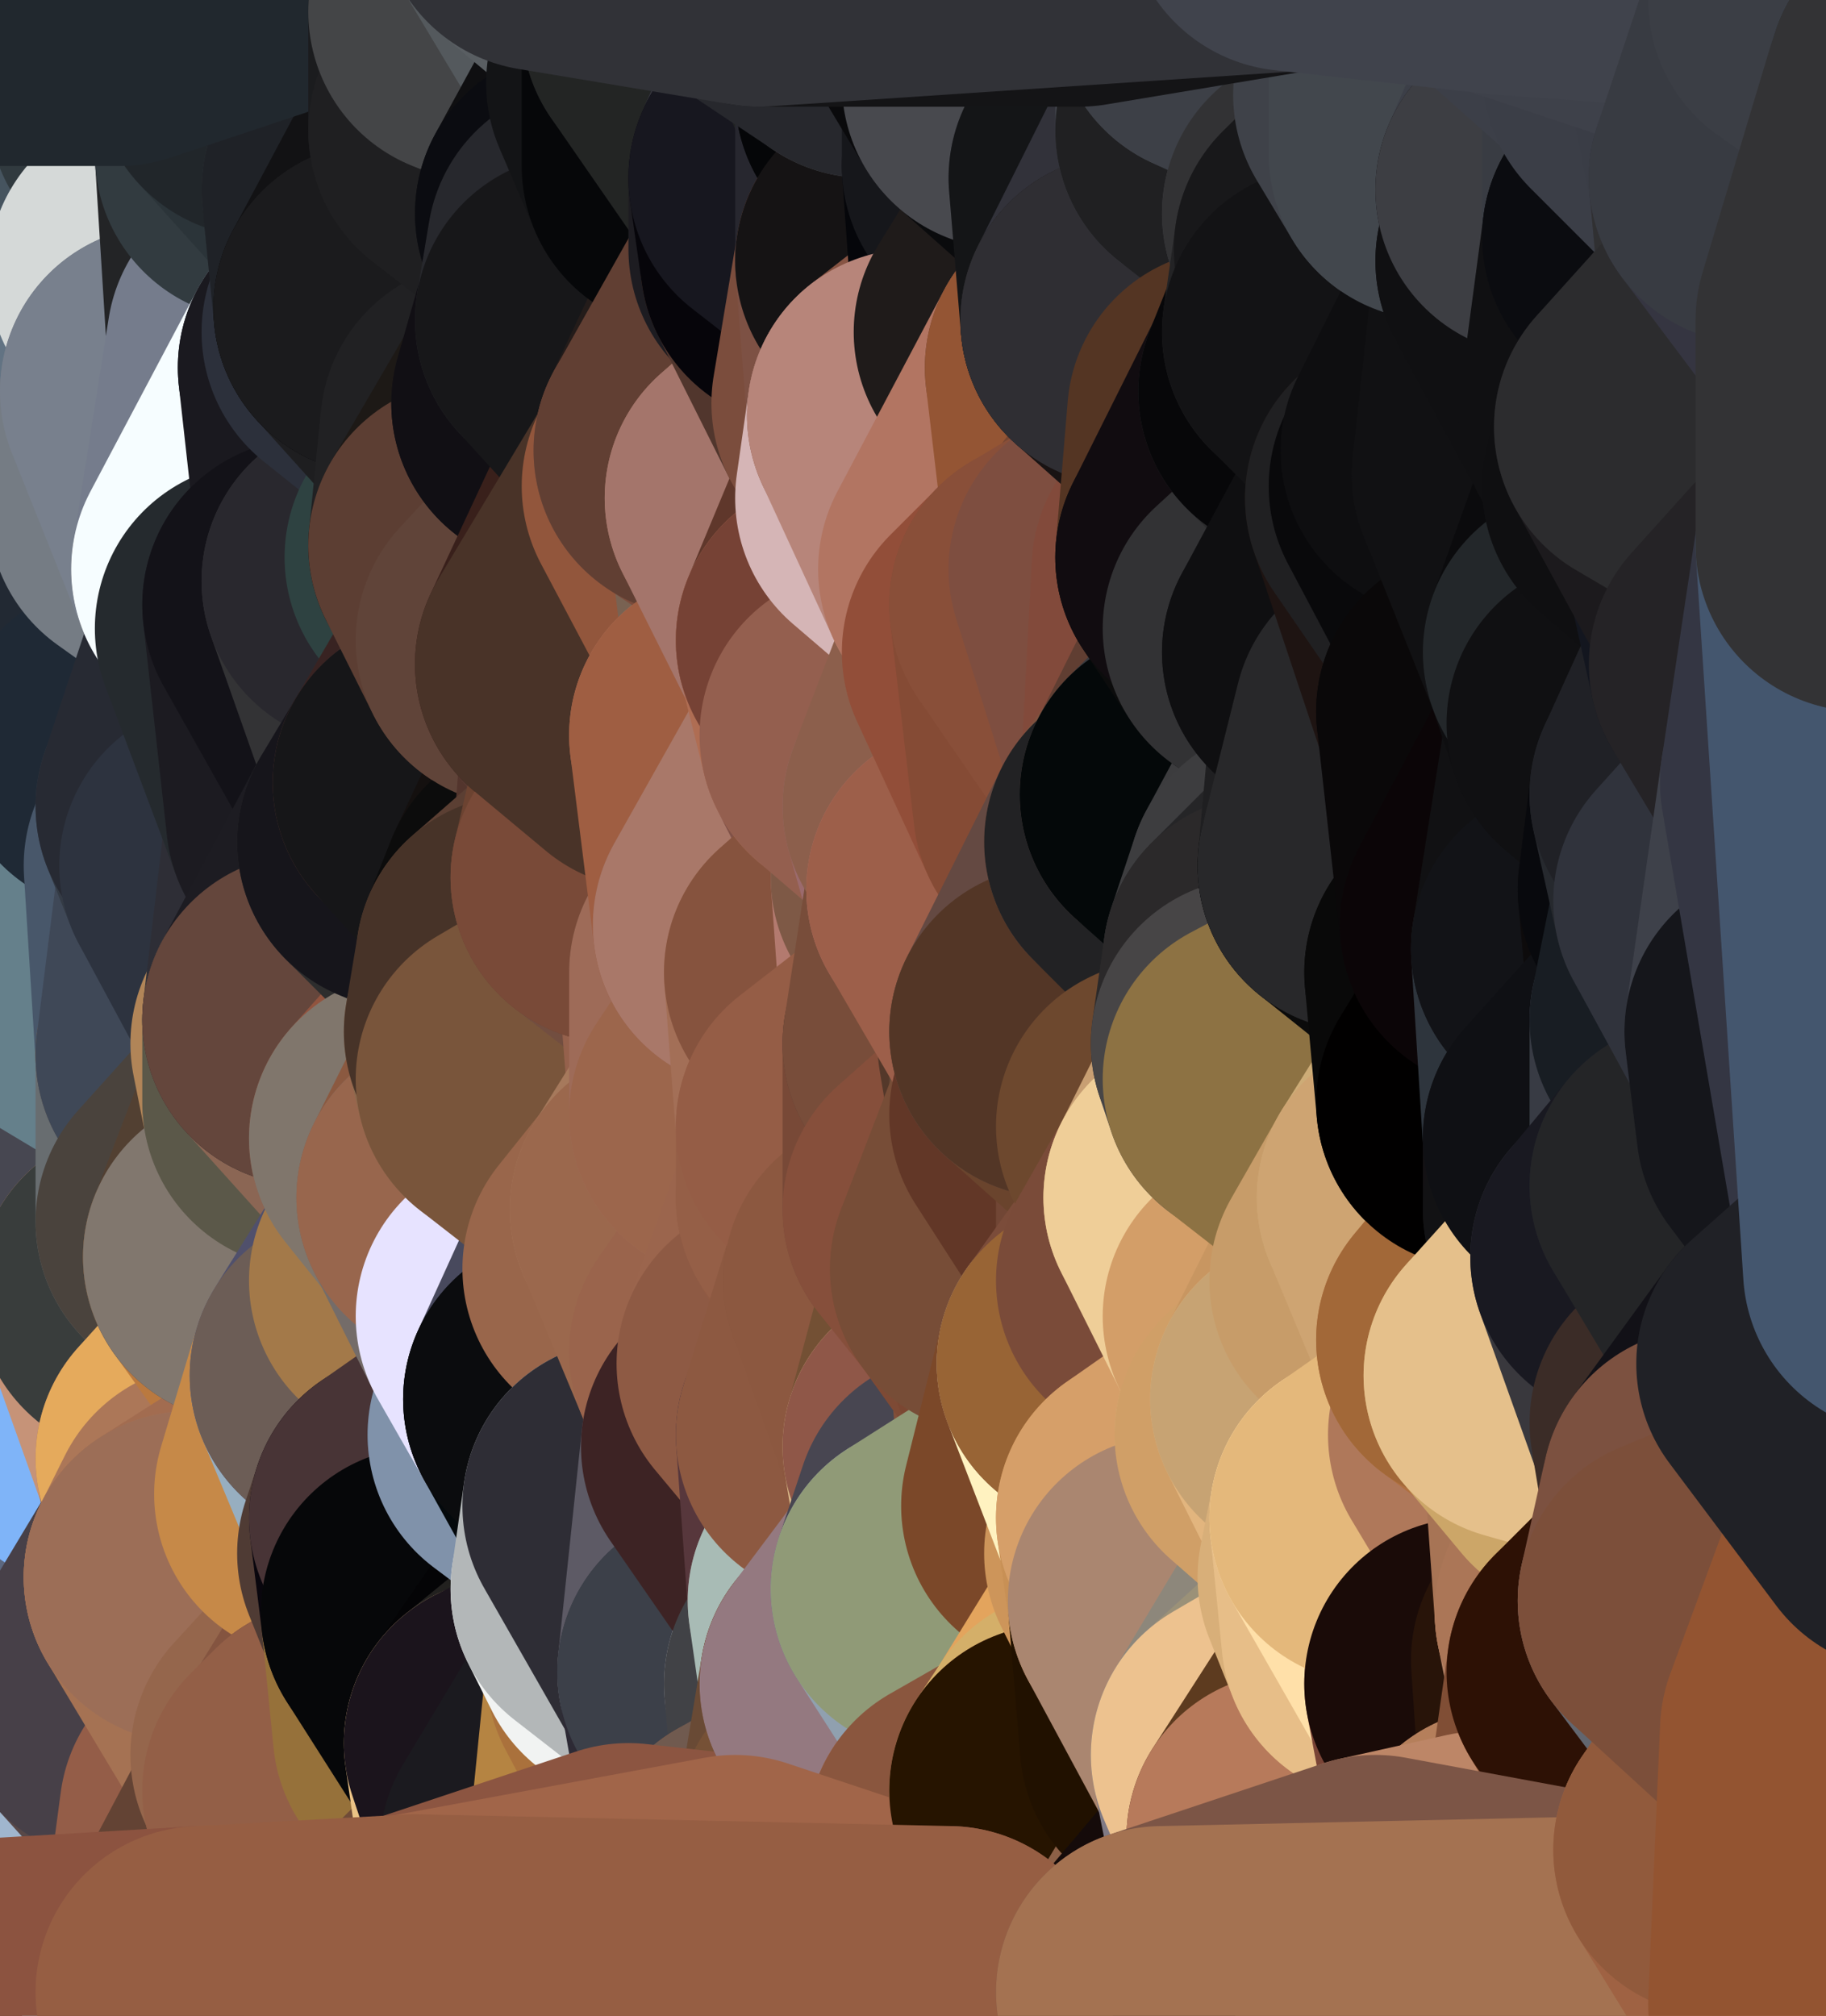 <?xml version="1.0" standalone="yes"?>
<svg width="154" height="170" xmlns="http://www.w3.org/2000/svg" version="1.1" ><polygon points="-9,60 -9,160 -5,103" fill="rgba(114, 76, 57, 1)" stroke="rgba(114, 76, 57, 1)" stroke-width="28" stroke-linejoin="round"/>
		<polygon points="-9,60 -6,40 -4,3" fill="rgba(136, 151, 170, 1)" stroke="rgba(136, 151, 170, 1)" stroke-width="28" stroke-linejoin="round"/>
		<polygon points="-9,60 -5,103 -1,80" fill="rgba(147, 158, 188, 1)" stroke="rgba(147, 158, 188, 1)" stroke-width="28" stroke-linejoin="round"/>
		<polygon points="-9,160 0,169 0,163" fill="rgba(97, 59, 46, 1)" stroke="rgba(97, 59, 46, 1)" stroke-width="28" stroke-linejoin="round"/>
		<polygon points="-5,103 -9,160 0,123" fill="rgba(255, 219, 155, 1)" stroke="rgba(255, 219, 155, 1)" stroke-width="28" stroke-linejoin="round"/>
		<polygon points="-9,160 -1,140 0,123" fill="rgba(174, 176, 189, 1)" stroke="rgba(174, 176, 189, 1)" stroke-width="28" stroke-linejoin="round"/>
		<polygon points="-1,80 -5,103 0,83" fill="rgba(94, 96, 111, 1)" stroke="rgba(94, 96, 111, 1)" stroke-width="28" stroke-linejoin="round"/>
		<polygon points="-5,103 0,123 3,113" fill="rgba(97, 88, 91, 1)" stroke="rgba(97, 88, 91, 1)" stroke-width="28" stroke-linejoin="round"/>
		<polygon points="-9,60 -1,80 0,63" fill="rgba(229, 248, 255, 1)" stroke="rgba(229, 248, 255, 1)" stroke-width="28" stroke-linejoin="round"/>
		<polygon points="-4,3 4,20 4,13" fill="rgba(45, 55, 64, 1)" stroke="rgba(45, 55, 64, 1)" stroke-width="28" stroke-linejoin="round"/>
		<polygon points="-4,3 -6,40 4,20" fill="rgba(155, 159, 168, 1)" stroke="rgba(155, 159, 168, 1)" stroke-width="28" stroke-linejoin="round"/>
		<polygon points="4,20 -6,40 5,23" fill="rgba(109, 125, 141, 1)" stroke="rgba(109, 125, 141, 1)" stroke-width="28" stroke-linejoin="round"/>
		<polygon points="-6,40 -9,60 2,43" fill="rgba(150, 163, 172, 1)" stroke="rgba(150, 163, 172, 1)" stroke-width="28" stroke-linejoin="round"/>
		<polygon points="-9,60 0,63 8,53" fill="rgba(194, 228, 255, 1)" stroke="rgba(194, 228, 255, 1)" stroke-width="28" stroke-linejoin="round"/>
		<polygon points="2,43 -9,60 8,53" fill="rgba(255, 253, 255, 1)" stroke="rgba(255, 253, 255, 1)" stroke-width="28" stroke-linejoin="round"/>
		<polygon points="0,83 -5,103 8,93" fill="rgba(157, 140, 132, 1)" stroke="rgba(157, 140, 132, 1)" stroke-width="28" stroke-linejoin="round"/>
		<polygon points="-5,103 8,100 8,93" fill="rgba(97, 67, 57, 1)" stroke="rgba(97, 67, 57, 1)" stroke-width="28" stroke-linejoin="round"/>
		<polygon points="-1,140 -9,160 8,153" fill="rgba(117, 70, 52, 1)" stroke="rgba(117, 70, 52, 1)" stroke-width="28" stroke-linejoin="round"/>
		<polygon points="-9,160 0,163 8,153" fill="rgba(107, 65, 53, 1)" stroke="rgba(107, 65, 53, 1)" stroke-width="28" stroke-linejoin="round"/>
		<polygon points="3,113 0,123 8,120" fill="rgba(10, 7, 2, 1)" stroke="rgba(10, 7, 2, 1)" stroke-width="28" stroke-linejoin="round"/>
		<polygon points="-1,80 0,83 7,83" fill="rgba(139, 153, 180, 1)" stroke="rgba(139, 153, 180, 1)" stroke-width="28" stroke-linejoin="round"/>
		<polygon points="0,0 -4,3 4,13" fill="rgba(32, 39, 45, 1)" stroke="rgba(32, 39, 45, 1)" stroke-width="28" stroke-linejoin="round"/>
		<polygon points="0,123 -1,140 9,133" fill="rgba(64, 48, 15, 1)" stroke="rgba(64, 48, 15, 1)" stroke-width="28" stroke-linejoin="round"/>
		<polygon points="7,83 0,83 8,93" fill="rgba(176, 189, 221, 1)" stroke="rgba(176, 189, 221, 1)" stroke-width="28" stroke-linejoin="round"/>
		<polygon points="7,143 -1,140 8,153" fill="rgba(140, 89, 68, 1)" stroke="rgba(140, 89, 68, 1)" stroke-width="28" stroke-linejoin="round"/>
		<polygon points="-1,140 7,143 9,133" fill="rgba(150, 96, 72, 1)" stroke="rgba(150, 96, 72, 1)" stroke-width="28" stroke-linejoin="round"/>
		<polygon points="-5,103 3,113 8,100" fill="rgba(146, 89, 59, 1)" stroke="rgba(146, 89, 59, 1)" stroke-width="28" stroke-linejoin="round"/>
		<polygon points="-6,40 2,43 11,33" fill="rgba(137, 146, 163, 1)" stroke="rgba(137, 146, 163, 1)" stroke-width="28" stroke-linejoin="round"/>
		<polygon points="5,23 -6,40 11,33" fill="rgba(120, 135, 156, 1)" stroke="rgba(120, 135, 156, 1)" stroke-width="28" stroke-linejoin="round"/>
		<polygon points="8,53 0,63 10,63" fill="rgba(54, 73, 103, 1)" stroke="rgba(54, 73, 103, 1)" stroke-width="28" stroke-linejoin="round"/>
		<polygon points="8,100 3,113 12,109" fill="rgba(160, 171, 193, 1)" stroke="rgba(160, 171, 193, 1)" stroke-width="28" stroke-linejoin="round"/>
		<polygon points="0,0 4,13 10,0" fill="rgba(34, 41, 47, 1)" stroke="rgba(34, 41, 47, 1)" stroke-width="28" stroke-linejoin="round"/>
		<polygon points="8,120 0,123 9,133" fill="rgba(132, 129, 114, 1)" stroke="rgba(132, 129, 114, 1)" stroke-width="28" stroke-linejoin="round"/>
		<polygon points="10,0 4,13 13,9" fill="rgba(46, 53, 59, 1)" stroke="rgba(46, 53, 59, 1)" stroke-width="28" stroke-linejoin="round"/>
		<polygon points="7,143 8,153 10,143" fill="rgba(144, 92, 78, 1)" stroke="rgba(144, 92, 78, 1)" stroke-width="28" stroke-linejoin="round"/>
		<polygon points="9,133 7,143 10,143" fill="rgba(155, 110, 91, 1)" stroke="rgba(155, 110, 91, 1)" stroke-width="28" stroke-linejoin="round"/>
		<polygon points="5,23 11,33 13,23" fill="rgba(104, 120, 135, 1)" stroke="rgba(104, 120, 135, 1)" stroke-width="28" stroke-linejoin="round"/>
		<polygon points="4,20 5,23 13,23" fill="rgba(158, 166, 169, 1)" stroke="rgba(158, 166, 169, 1)" stroke-width="28" stroke-linejoin="round"/>
		<polygon points="2,43 8,53 13,43" fill="rgba(70, 68, 71, 1)" stroke="rgba(70, 68, 71, 1)" stroke-width="28" stroke-linejoin="round"/>
		<polygon points="11,33 2,43 13,43" fill="rgba(130, 136, 150, 1)" stroke="rgba(130, 136, 150, 1)" stroke-width="28" stroke-linejoin="round"/>
		<polygon points="3,113 8,120 12,109" fill="rgba(111, 141, 179, 1)" stroke="rgba(111, 141, 179, 1)" stroke-width="28" stroke-linejoin="round"/>
		<polygon points="0,63 -1,80 10,63" fill="rgba(234, 246, 255, 1)" stroke="rgba(234, 246, 255, 1)" stroke-width="28" stroke-linejoin="round"/>
		<polygon points="-1,80 7,83 16,73" fill="rgba(251, 255, 255, 1)" stroke="rgba(251, 255, 255, 1)" stroke-width="28" stroke-linejoin="round"/>
		<polygon points="10,63 -1,80 16,73" fill="rgba(111, 133, 157, 1)" stroke="rgba(111, 133, 157, 1)" stroke-width="28" stroke-linejoin="round"/>
		<polygon points="8,120 9,133 17,123" fill="rgba(62, 89, 134, 1)" stroke="rgba(62, 89, 134, 1)" stroke-width="28" stroke-linejoin="round"/>
		<polygon points="7,83 8,93 17,89" fill="rgba(159, 176, 196, 1)" stroke="rgba(159, 176, 196, 1)" stroke-width="28" stroke-linejoin="round"/>
		<polygon points="0,163 0,169 17,168" fill="rgba(112, 69, 62, 1)" stroke="rgba(112, 69, 62, 1)" stroke-width="28" stroke-linejoin="round"/>
		<polygon points="8,100 12,109 17,103" fill="rgba(59, 81, 120, 1)" stroke="rgba(59, 81, 120, 1)" stroke-width="28" stroke-linejoin="round"/>
		<polygon points="10,63 16,73 17,68" fill="rgba(53, 64, 82, 1)" stroke="rgba(53, 64, 82, 1)" stroke-width="28" stroke-linejoin="round"/>
		<polygon points="11,33 13,43 14,33" fill="rgba(122, 131, 148, 1)" stroke="rgba(122, 131, 148, 1)" stroke-width="28" stroke-linejoin="round"/>
		<polygon points="13,23 11,33 14,33" fill="rgba(103, 119, 134, 1)" stroke="rgba(103, 119, 134, 1)" stroke-width="28" stroke-linejoin="round"/>
		<polygon points="4,13 4,20 13,23" fill="rgba(249, 255, 255, 1)" stroke="rgba(249, 255, 255, 1)" stroke-width="28" stroke-linejoin="round"/>
		<polygon points="9,133 16,133 18,129" fill="rgba(138, 170, 211, 1)" stroke="rgba(138, 170, 211, 1)" stroke-width="28" stroke-linejoin="round"/>
		<polygon points="17,123 9,133 18,129" fill="rgba(104, 136, 183, 1)" stroke="rgba(104, 136, 183, 1)" stroke-width="28" stroke-linejoin="round"/>
		<polygon points="8,153 0,163 17,168" fill="rgba(119, 75, 62, 1)" stroke="rgba(119, 75, 62, 1)" stroke-width="28" stroke-linejoin="round"/>
		<polygon points="9,133 10,143 16,133" fill="rgba(92, 104, 128, 1)" stroke="rgba(92, 104, 128, 1)" stroke-width="28" stroke-linejoin="round"/>
		<polygon points="13,9 4,13 13,23" fill="rgba(68, 82, 93, 1)" stroke="rgba(68, 82, 93, 1)" stroke-width="28" stroke-linejoin="round"/>
		<polygon points="10,0 13,9 19,3" fill="rgba(38, 45, 51, 1)" stroke="rgba(38, 45, 51, 1)" stroke-width="28" stroke-linejoin="round"/>
		<polygon points="13,43 8,53 20,48" fill="rgba(30, 39, 46, 1)" stroke="rgba(30, 39, 46, 1)" stroke-width="28" stroke-linejoin="round"/>
		<polygon points="17,68 16,73 19,73" fill="rgba(58, 70, 84, 1)" stroke="rgba(58, 70, 84, 1)" stroke-width="28" stroke-linejoin="round"/>
		<polygon points="10,143 8,153 19,153" fill="rgba(80, 96, 119, 1)" stroke="rgba(80, 96, 119, 1)" stroke-width="28" stroke-linejoin="round"/>
		<polygon points="17,103 12,109 21,106" fill="rgba(81, 59, 48, 1)" stroke="rgba(81, 59, 48, 1)" stroke-width="28" stroke-linejoin="round"/>
		<polygon points="12,109 8,120 17,123" fill="rgba(127, 180, 248, 1)" stroke="rgba(127, 180, 248, 1)" stroke-width="28" stroke-linejoin="round"/>
		<polygon points="8,93 8,100 17,103" fill="rgba(153, 183, 221, 1)" stroke="rgba(153, 183, 221, 1)" stroke-width="28" stroke-linejoin="round"/>
		<polygon points="8,53 10,63 22,53" fill="rgba(46, 50, 61, 1)" stroke="rgba(46, 50, 61, 1)" stroke-width="28" stroke-linejoin="round"/>
		<polygon points="20,48 8,53 22,53" fill="rgba(34, 41, 51, 1)" stroke="rgba(34, 41, 51, 1)" stroke-width="28" stroke-linejoin="round"/>
		<polygon points="19,3 13,9 22,6" fill="rgba(44, 51, 57, 1)" stroke="rgba(44, 51, 57, 1)" stroke-width="28" stroke-linejoin="round"/>
		<polygon points="13,9 13,23 22,13" fill="rgba(70, 84, 95, 1)" stroke="rgba(70, 84, 95, 1)" stroke-width="28" stroke-linejoin="round"/>
		<polygon points="8,153 17,168 19,153" fill="rgba(160, 182, 206, 1)" stroke="rgba(160, 182, 206, 1)" stroke-width="28" stroke-linejoin="round"/>
		<polygon points="8,93 17,103 17,89" fill="rgba(71, 71, 81, 1)" stroke="rgba(71, 71, 81, 1)" stroke-width="28" stroke-linejoin="round"/>
		<polygon points="13,23 14,33 23,29" fill="rgba(98, 115, 131, 1)" stroke="rgba(98, 115, 131, 1)" stroke-width="28" stroke-linejoin="round"/>
		<polygon points="13,9 22,13 22,6" fill="rgba(49, 58, 63, 1)" stroke="rgba(49, 58, 63, 1)" stroke-width="28" stroke-linejoin="round"/>
		<polygon points="16,73 7,83 17,89" fill="rgba(101, 128, 139, 1)" stroke="rgba(101, 128, 139, 1)" stroke-width="28" stroke-linejoin="round"/>
		<polygon points="10,143 19,153 25,148" fill="rgba(88, 72, 72, 1)" stroke="rgba(88, 72, 72, 1)" stroke-width="28" stroke-linejoin="round"/>
		<polygon points="10,63 17,68 22,53" fill="rgba(31, 41, 53, 1)" stroke="rgba(31, 41, 53, 1)" stroke-width="28" stroke-linejoin="round"/>
		<polygon points="16,73 17,89 19,73" fill="rgba(72, 87, 106, 1)" stroke="rgba(72, 87, 106, 1)" stroke-width="28" stroke-linejoin="round"/>
		<polygon points="20,48 22,53 26,51" fill="rgba(30, 31, 35, 1)" stroke="rgba(30, 31, 35, 1)" stroke-width="28" stroke-linejoin="round"/>
		<polygon points="17,89 25,88 26,86" fill="rgba(149, 116, 62, 1)" stroke="rgba(149, 116, 62, 1)" stroke-width="28" stroke-linejoin="round"/>
		<polygon points="12,109 17,123 26,113" fill="rgba(198, 147, 120, 1)" stroke="rgba(198, 147, 120, 1)" stroke-width="28" stroke-linejoin="round"/>
		<polygon points="21,106 12,109 26,113" fill="rgba(57, 61, 60, 1)" stroke="rgba(57, 61, 60, 1)" stroke-width="28" stroke-linejoin="round"/>
		<polygon points="25,148 19,153 26,151" fill="rgba(153, 97, 64, 1)" stroke="rgba(153, 97, 64, 1)" stroke-width="28" stroke-linejoin="round"/>
		<polygon points="17,89 17,103 26,93" fill="rgba(104, 109, 112, 1)" stroke="rgba(104, 109, 112, 1)" stroke-width="28" stroke-linejoin="round"/>
		<polygon points="25,88 17,89 26,93" fill="rgba(81, 70, 68, 1)" stroke="rgba(81, 70, 68, 1)" stroke-width="28" stroke-linejoin="round"/>
		<polygon points="17,123 18,129 27,126" fill="rgba(166, 112, 88, 1)" stroke="rgba(166, 112, 88, 1)" stroke-width="28" stroke-linejoin="round"/>
		<polygon points="19,73 17,89 26,86" fill="rgba(63, 72, 87, 1)" stroke="rgba(63, 72, 87, 1)" stroke-width="28" stroke-linejoin="round"/>
		<polygon points="16,133 10,143 25,148" fill="rgba(71, 64, 72, 1)" stroke="rgba(71, 64, 72, 1)" stroke-width="28" stroke-linejoin="round"/>
		<polygon points="17,68 19,73 28,69" fill="rgba(52, 59, 69, 1)" stroke="rgba(52, 59, 69, 1)" stroke-width="28" stroke-linejoin="round"/>
		<polygon points="10,0 19,3 28,-6" fill="rgba(34, 41, 47, 1)" stroke="rgba(34, 41, 47, 1)" stroke-width="28" stroke-linejoin="round"/>
		<polygon points="25,148 26,151 28,149" fill="rgba(155, 102, 71, 1)" stroke="rgba(155, 102, 71, 1)" stroke-width="28" stroke-linejoin="round"/>
		<polygon points="17,103 21,106 26,93" fill="rgba(74, 67, 61, 1)" stroke="rgba(74, 67, 61, 1)" stroke-width="28" stroke-linejoin="round"/>
		<polygon points="22,13 13,23 23,29" fill="rgba(213, 217, 216, 1)" stroke="rgba(213, 217, 216, 1)" stroke-width="28" stroke-linejoin="round"/>
		<polygon points="26,113 17,123 27,126" fill="rgba(229, 170, 92, 1)" stroke="rgba(229, 170, 92, 1)" stroke-width="28" stroke-linejoin="round"/>
		<polygon points="14,33 13,43 20,48" fill="rgba(117, 124, 132, 1)" stroke="rgba(117, 124, 132, 1)" stroke-width="28" stroke-linejoin="round"/>
		<polygon points="23,29 29,31 31,28" fill="rgba(101, 109, 122, 1)" stroke="rgba(101, 109, 122, 1)" stroke-width="28" stroke-linejoin="round"/>
		<polygon points="26,113 27,126 30,116" fill="rgba(254, 173, 110, 1)" stroke="rgba(254, 173, 110, 1)" stroke-width="28" stroke-linejoin="round"/>
		<polygon points="22,53 17,68 28,69" fill="rgba(39, 42, 51, 1)" stroke="rgba(39, 42, 51, 1)" stroke-width="28" stroke-linejoin="round"/>
		<polygon points="19,3 22,6 28,-6" fill="rgba(32, 39, 45, 1)" stroke="rgba(32, 39, 45, 1)" stroke-width="28" stroke-linejoin="round"/>
		<polygon points="14,33 20,48 23,29" fill="rgba(120, 128, 141, 1)" stroke="rgba(120, 128, 141, 1)" stroke-width="28" stroke-linejoin="round"/>
		<polygon points="31,16 23,29 32,26" fill="rgba(75, 85, 97, 1)" stroke="rgba(75, 85, 97, 1)" stroke-width="28" stroke-linejoin="round"/>
		<polygon points="23,29 31,28 32,26" fill="rgba(178, 186, 199, 1)" stroke="rgba(178, 186, 199, 1)" stroke-width="28" stroke-linejoin="round"/>
		<polygon points="20,48 26,51 31,49" fill="rgba(36, 35, 41, 1)" stroke="rgba(36, 35, 41, 1)" stroke-width="28" stroke-linejoin="round"/>
		<polygon points="22,13 23,29 31,16" fill="rgba(35, 36, 38, 1)" stroke="rgba(35, 36, 38, 1)" stroke-width="28" stroke-linejoin="round"/>
		<polygon points="23,29 20,48 29,31" fill="rgba(117, 124, 140, 1)" stroke="rgba(117, 124, 140, 1)" stroke-width="28" stroke-linejoin="round"/>
		<polygon points="19,73 26,86 28,69" fill="rgba(45, 51, 63, 1)" stroke="rgba(45, 51, 63, 1)" stroke-width="28" stroke-linejoin="round"/>
		<polygon points="18,129 16,133 27,126" fill="rgba(172, 119, 88, 1)" stroke="rgba(172, 119, 88, 1)" stroke-width="28" stroke-linejoin="round"/>
		<polygon points="27,126 34,131 35,128" fill="rgba(134, 93, 75, 1)" stroke="rgba(134, 93, 75, 1)" stroke-width="28" stroke-linejoin="round"/>
		<polygon points="26,113 30,116 35,108" fill="rgba(181, 138, 106, 1)" stroke="rgba(181, 138, 106, 1)" stroke-width="28" stroke-linejoin="round"/>
		<polygon points="21,106 26,113 35,108" fill="rgba(186, 121, 63, 1)" stroke="rgba(186, 121, 63, 1)" stroke-width="28" stroke-linejoin="round"/>
		<polygon points="28,69 34,71 35,67" fill="rgba(43, 42, 48, 1)" stroke="rgba(43, 42, 48, 1)" stroke-width="28" stroke-linejoin="round"/>
		<polygon points="27,126 16,133 34,131" fill="rgba(162, 108, 80, 1)" stroke="rgba(162, 108, 80, 1)" stroke-width="28" stroke-linejoin="round"/>
		<polygon points="22,6 22,13 31,16" fill="rgba(50, 59, 64, 1)" stroke="rgba(50, 59, 64, 1)" stroke-width="28" stroke-linejoin="round"/>
		<polygon points="19,153 17,168 26,151" fill="rgba(148, 93, 72, 1)" stroke="rgba(148, 93, 72, 1)" stroke-width="28" stroke-linejoin="round"/>
		<polygon points="16,133 25,148 36,136" fill="rgba(165, 114, 83, 1)" stroke="rgba(165, 114, 83, 1)" stroke-width="28" stroke-linejoin="round"/>
		<polygon points="34,131 16,133 36,136" fill="rgba(156, 110, 87, 1)" stroke="rgba(156, 110, 87, 1)" stroke-width="28" stroke-linejoin="round"/>
		<polygon points="26,151 17,168 35,167" fill="rgba(99, 67, 52, 1)" stroke="rgba(99, 67, 52, 1)" stroke-width="28" stroke-linejoin="round"/>
		<polygon points="26,93 21,106 35,96" fill="rgba(82, 64, 50, 1)" stroke="rgba(82, 64, 50, 1)" stroke-width="28" stroke-linejoin="round"/>
		<polygon points="29,31 20,48 31,49" fill="rgba(246, 253, 255, 1)" stroke="rgba(246, 253, 255, 1)" stroke-width="28" stroke-linejoin="round"/>
		<polygon points="25,88 26,93 26,86" fill="rgba(177, 133, 88, 1)" stroke="rgba(177, 133, 88, 1)" stroke-width="28" stroke-linejoin="round"/>
		<polygon points="22,6 31,16 37,8" fill="rgba(43, 52, 57, 1)" stroke="rgba(43, 52, 57, 1)" stroke-width="28" stroke-linejoin="round"/>
		<polygon points="25,148 28,149 36,136" fill="rgba(149, 102, 76, 1)" stroke="rgba(149, 102, 76, 1)" stroke-width="28" stroke-linejoin="round"/>
		<polygon points="21,106 35,108 35,96" fill="rgba(129, 119, 110, 1)" stroke="rgba(129, 119, 110, 1)" stroke-width="28" stroke-linejoin="round"/>
		<polygon points="28,69 26,86 34,71" fill="rgba(46, 46, 54, 1)" stroke="rgba(46, 46, 54, 1)" stroke-width="28" stroke-linejoin="round"/>
		<polygon points="26,51 22,53 28,69" fill="rgba(37, 42, 46, 1)" stroke="rgba(37, 42, 46, 1)" stroke-width="28" stroke-linejoin="round"/>
		<polygon points="36,136 28,149 37,146" fill="rgba(132, 84, 64, 1)" stroke="rgba(132, 84, 64, 1)" stroke-width="28" stroke-linejoin="round"/>
		<polygon points="28,-6 22,6 37,8" fill="rgba(33, 38, 42, 1)" stroke="rgba(33, 38, 42, 1)" stroke-width="28" stroke-linejoin="round"/>
		<polygon points="30,116 27,126 35,128" fill="rgba(198, 137, 72, 1)" stroke="rgba(198, 137, 72, 1)" stroke-width="28" stroke-linejoin="round"/>
		<polygon points="26,51 28,69 35,67" fill="rgba(28, 27, 33, 1)" stroke="rgba(28, 27, 33, 1)" stroke-width="28" stroke-linejoin="round"/>
		<polygon points="35,96 35,108 39,101" fill="rgba(74, 85, 87, 1)" stroke="rgba(74, 85, 87, 1)" stroke-width="28" stroke-linejoin="round"/>
		<polygon points="26,86 26,93 35,96" fill="rgba(91, 88, 73, 1)" stroke="rgba(91, 88, 73, 1)" stroke-width="28" stroke-linejoin="round"/>
		<polygon points="28,-6 37,8 40,1" fill="rgba(31, 34, 39, 1)" stroke="rgba(31, 34, 39, 1)" stroke-width="28" stroke-linejoin="round"/>
		<polygon points="37,8 31,16 40,11" fill="rgba(46, 54, 57, 1)" stroke="rgba(46, 54, 57, 1)" stroke-width="28" stroke-linejoin="round"/>
		<polygon points="31,28 29,31 41,36" fill="rgba(69, 76, 95, 1)" stroke="rgba(69, 76, 95, 1)" stroke-width="28" stroke-linejoin="round"/>
		<polygon points="29,31 38,47 41,36" fill="rgba(64, 68, 79, 1)" stroke="rgba(64, 68, 79, 1)" stroke-width="28" stroke-linejoin="round"/>
		<polygon points="38,47 40,46 41,36" fill="rgba(11, 10, 16, 1)" stroke="rgba(11, 10, 16, 1)" stroke-width="28" stroke-linejoin="round"/>
		<polygon points="29,31 31,49 38,47" fill="rgba(26, 25, 31, 1)" stroke="rgba(26, 25, 31, 1)" stroke-width="28" stroke-linejoin="round"/>
		<polygon points="35,67 34,71 37,66" fill="rgba(43, 42, 48, 1)" stroke="rgba(43, 42, 48, 1)" stroke-width="28" stroke-linejoin="round"/>
		<polygon points="31,49 35,67 37,66" fill="rgba(33, 33, 35, 1)" stroke="rgba(33, 33, 35, 1)" stroke-width="28" stroke-linejoin="round"/>
		<polygon points="31,49 26,51 35,67" fill="rgba(19, 18, 24, 1)" stroke="rgba(19, 18, 24, 1)" stroke-width="28" stroke-linejoin="round"/>
		<polygon points="26,86 35,96 43,87" fill="rgba(139, 102, 84, 1)" stroke="rgba(139, 102, 84, 1)" stroke-width="28" stroke-linejoin="round"/>
		<polygon points="34,71 26,86 44,81" fill="rgba(29, 28, 34, 1)" stroke="rgba(29, 28, 34, 1)" stroke-width="28" stroke-linejoin="round"/>
		<polygon points="26,86 43,87 44,81" fill="rgba(100, 70, 60, 1)" stroke="rgba(100, 70, 60, 1)" stroke-width="28" stroke-linejoin="round"/>
		<polygon points="43,87 35,96 44,91" fill="rgba(145, 84, 63, 1)" stroke="rgba(145, 84, 63, 1)" stroke-width="28" stroke-linejoin="round"/>
		<polygon points="43,147 37,146 44,154" fill="rgba(121, 69, 30, 1)" stroke="rgba(121, 69, 30, 1)" stroke-width="28" stroke-linejoin="round"/>
		<polygon points="28,149 35,167 44,154" fill="rgba(120, 79, 59, 1)" stroke="rgba(120, 79, 59, 1)" stroke-width="28" stroke-linejoin="round"/>
		<polygon points="37,146 28,149 44,154" fill="rgba(126, 80, 64, 1)" stroke="rgba(126, 80, 64, 1)" stroke-width="28" stroke-linejoin="round"/>
		<polygon points="31,49 37,66 44,54" fill="rgba(51, 51, 53, 1)" stroke="rgba(51, 51, 53, 1)" stroke-width="28" stroke-linejoin="round"/>
		<polygon points="38,47 31,49 44,54" fill="rgba(41, 40, 46, 1)" stroke="rgba(41, 40, 46, 1)" stroke-width="28" stroke-linejoin="round"/>
		<polygon points="32,26 31,28 41,36" fill="rgba(44, 48, 59, 1)" stroke="rgba(44, 48, 59, 1)" stroke-width="28" stroke-linejoin="round"/>
		<polygon points="28,149 26,151 35,167" fill="rgba(147, 95, 71, 1)" stroke="rgba(147, 95, 71, 1)" stroke-width="28" stroke-linejoin="round"/>
		<polygon points="30,116 35,128 45,121" fill="rgba(151, 174, 192, 1)" stroke="rgba(151, 174, 192, 1)" stroke-width="28" stroke-linejoin="round"/>
		<polygon points="35,108 30,116 44,111" fill="rgba(80, 80, 108, 1)" stroke="rgba(80, 80, 108, 1)" stroke-width="28" stroke-linejoin="round"/>
		<polygon points="40,46 38,47 44,54" fill="rgba(46, 66, 65, 1)" stroke="rgba(46, 66, 65, 1)" stroke-width="28" stroke-linejoin="round"/>
		<polygon points="34,71 44,81 46,76" fill="rgba(45, 45, 45, 1)" stroke="rgba(45, 45, 45, 1)" stroke-width="28" stroke-linejoin="round"/>
		<polygon points="28,-6 40,1 46,-8" fill="rgba(28, 31, 36, 1)" stroke="rgba(28, 31, 36, 1)" stroke-width="28" stroke-linejoin="round"/>
		<polygon points="44,111 30,116 45,121" fill="rgba(108, 93, 86, 1)" stroke="rgba(108, 93, 86, 1)" stroke-width="28" stroke-linejoin="round"/>
		<polygon points="39,101 35,108 44,111" fill="rgba(163, 121, 73, 1)" stroke="rgba(163, 121, 73, 1)" stroke-width="28" stroke-linejoin="round"/>
		<polygon points="35,96 39,101 44,91" fill="rgba(128, 118, 108, 1)" stroke="rgba(128, 118, 108, 1)" stroke-width="28" stroke-linejoin="round"/>
		<polygon points="35,128 34,131 36,136" fill="rgba(79, 59, 52, 1)" stroke="rgba(79, 59, 52, 1)" stroke-width="28" stroke-linejoin="round"/>
		<polygon points="37,66 34,71 46,76" fill="rgba(22, 21, 27, 1)" stroke="rgba(22, 21, 27, 1)" stroke-width="28" stroke-linejoin="round"/>
		<polygon points="44,154 35,167 46,156" fill="rgba(149, 123, 96, 1)" stroke="rgba(149, 123, 96, 1)" stroke-width="28" stroke-linejoin="round"/>
		<polygon points="36,136 37,146 43,147" fill="rgba(150, 113, 58, 1)" stroke="rgba(150, 113, 58, 1)" stroke-width="28" stroke-linejoin="round"/>
		<polygon points="37,8 40,11 40,1" fill="rgba(31, 34, 39, 1)" stroke="rgba(31, 34, 39, 1)" stroke-width="28" stroke-linejoin="round"/>
		<polygon points="44,111 45,121 48,118" fill="rgba(136, 83, 41, 1)" stroke="rgba(136, 83, 41, 1)" stroke-width="28" stroke-linejoin="round"/>
		<polygon points="31,16 32,26 40,11" fill="rgba(31, 34, 39, 1)" stroke="rgba(31, 34, 39, 1)" stroke-width="28" stroke-linejoin="round"/>
		<polygon points="32,26 41,36 49,27" fill="rgba(30, 30, 32, 1)" stroke="rgba(30, 30, 32, 1)" stroke-width="28" stroke-linejoin="round"/>
		<polygon points="41,36 47,34 49,27" fill="rgba(16, 16, 18, 1)" stroke="rgba(16, 16, 18, 1)" stroke-width="28" stroke-linejoin="round"/>
		<polygon points="40,11 32,26 49,18" fill="rgba(18, 18, 20, 1)" stroke="rgba(18, 18, 20, 1)" stroke-width="28" stroke-linejoin="round"/>
		<polygon points="49,18 32,26 50,21" fill="rgba(9, 9, 11, 1)" stroke="rgba(9, 9, 11, 1)" stroke-width="28" stroke-linejoin="round"/>
		<polygon points="32,26 49,27 50,21" fill="rgba(27, 27, 29, 1)" stroke="rgba(27, 27, 29, 1)" stroke-width="28" stroke-linejoin="round"/>
		<polygon points="44,54 37,66 49,56" fill="rgba(56, 35, 34, 1)" stroke="rgba(56, 35, 34, 1)" stroke-width="28" stroke-linejoin="round"/>
		<polygon points="0,0 10,0 28,-6" fill="rgba(33, 40, 46, 1)" stroke="rgba(33, 40, 46, 1)" stroke-width="28" stroke-linejoin="round"/>
		<polygon points="35,128 36,136 52,134" fill="rgba(9, 6, 13, 1)" stroke="rgba(9, 6, 13, 1)" stroke-width="28" stroke-linejoin="round"/>
		<polygon points="45,121 35,128 52,134" fill="rgba(72, 52, 54, 1)" stroke="rgba(72, 52, 54, 1)" stroke-width="28" stroke-linejoin="round"/>
		<polygon points="49,56 37,66 53,61" fill="rgba(78, 49, 45, 1)" stroke="rgba(78, 49, 45, 1)" stroke-width="28" stroke-linejoin="round"/>
		<polygon points="45,121 52,134 53,127" fill="rgba(62, 65, 82, 1)" stroke="rgba(62, 65, 82, 1)" stroke-width="28" stroke-linejoin="round"/>
		<polygon points="44,91 39,101 53,98" fill="rgba(139, 89, 64, 1)" stroke="rgba(139, 89, 64, 1)" stroke-width="28" stroke-linejoin="round"/>
		<polygon points="39,101 44,111 53,107" fill="rgba(116, 108, 105, 1)" stroke="rgba(116, 108, 105, 1)" stroke-width="28" stroke-linejoin="round"/>
		<polygon points="36,136 43,147 52,134" fill="rgba(6, 7, 9, 1)" stroke="rgba(6, 7, 9, 1)" stroke-width="28" stroke-linejoin="round"/>
		<polygon points="41,36 40,46 47,34" fill="rgba(33, 33, 35, 1)" stroke="rgba(33, 33, 35, 1)" stroke-width="28" stroke-linejoin="round"/>
		<polygon points="52,134 43,147 54,138" fill="rgba(4, 4, 6, 1)" stroke="rgba(4, 4, 6, 1)" stroke-width="28" stroke-linejoin="round"/>
		<polygon points="46,156 35,167 53,161" fill="rgba(112, 75, 56, 1)" stroke="rgba(112, 75, 56, 1)" stroke-width="28" stroke-linejoin="round"/>
		<polygon points="39,101 53,107 53,98" fill="rgba(152, 102, 77, 1)" stroke="rgba(152, 102, 77, 1)" stroke-width="28" stroke-linejoin="round"/>
		<polygon points="40,1 40,11 55,7" fill="rgba(27, 28, 30, 1)" stroke="rgba(27, 28, 30, 1)" stroke-width="28" stroke-linejoin="round"/>
		<polygon points="40,11 49,18 55,7" fill="rgba(31, 31, 33, 1)" stroke="rgba(31, 31, 33, 1)" stroke-width="28" stroke-linejoin="round"/>
		<polygon points="54,138 43,147 55,141" fill="rgba(34, 33, 31, 1)" stroke="rgba(34, 33, 31, 1)" stroke-width="28" stroke-linejoin="round"/>
		<polygon points="37,66 46,76 53,61" fill="rgba(22, 22, 24, 1)" stroke="rgba(22, 22, 24, 1)" stroke-width="28" stroke-linejoin="round"/>
		<polygon points="46,76 52,74 53,61" fill="rgba(20, 16, 15, 1)" stroke="rgba(20, 16, 15, 1)" stroke-width="28" stroke-linejoin="round"/>
		<polygon points="48,118 45,121 53,127" fill="rgba(128, 146, 170, 1)" stroke="rgba(128, 146, 170, 1)" stroke-width="28" stroke-linejoin="round"/>
		<polygon points="47,34 40,46 56,41" fill="rgba(29, 25, 22, 1)" stroke="rgba(29, 25, 22, 1)" stroke-width="28" stroke-linejoin="round"/>
		<polygon points="44,111 48,118 53,107" fill="rgba(231, 227, 255, 1)" stroke="rgba(231, 227, 255, 1)" stroke-width="28" stroke-linejoin="round"/>
		<polygon points="53,98 53,107 57,102" fill="rgba(156, 105, 78, 1)" stroke="rgba(156, 105, 78, 1)" stroke-width="28" stroke-linejoin="round"/>
		<polygon points="40,46 44,54 56,41" fill="rgba(92, 62, 51, 1)" stroke="rgba(92, 62, 51, 1)" stroke-width="28" stroke-linejoin="round"/>
		<polygon points="46,-8 40,1 55,7" fill="rgba(68, 69, 71, 1)" stroke="rgba(68, 69, 71, 1)" stroke-width="28" stroke-linejoin="round"/>
		<polygon points="46,76 44,81 52,74" fill="rgba(12, 12, 12, 1)" stroke="rgba(12, 12, 12, 1)" stroke-width="28" stroke-linejoin="round"/>
		<polygon points="46,-8 55,7 58,2" fill="rgba(84, 89, 93, 1)" stroke="rgba(84, 89, 93, 1)" stroke-width="28" stroke-linejoin="round"/>
		<polygon points="55,7 49,18 58,14" fill="rgba(15, 15, 17, 1)" stroke="rgba(15, 15, 17, 1)" stroke-width="28" stroke-linejoin="round"/>
		<polygon points="44,54 49,56 56,41" fill="rgba(96, 68, 57, 1)" stroke="rgba(96, 68, 57, 1)" stroke-width="28" stroke-linejoin="round"/>
		<polygon points="43,147 44,154 46,156" fill="rgba(235, 195, 134, 1)" stroke="rgba(235, 195, 134, 1)" stroke-width="28" stroke-linejoin="round"/>
		<polygon points="56,41 58,41 59,38" fill="rgba(69, 41, 29, 1)" stroke="rgba(69, 41, 29, 1)" stroke-width="28" stroke-linejoin="round"/>
		<polygon points="47,34 56,41 59,38" fill="rgba(25, 21, 22, 1)" stroke="rgba(25, 21, 22, 1)" stroke-width="28" stroke-linejoin="round"/>
		<polygon points="49,18 50,21 58,14" fill="rgba(11, 12, 17, 1)" stroke="rgba(11, 12, 17, 1)" stroke-width="28" stroke-linejoin="round"/>
		<polygon points="43,147 46,156 55,141" fill="rgba(27, 20, 28, 1)" stroke="rgba(27, 20, 28, 1)" stroke-width="28" stroke-linejoin="round"/>
		<polygon points="53,61 52,74 55,61" fill="rgba(83, 53, 45, 1)" stroke="rgba(83, 53, 45, 1)" stroke-width="28" stroke-linejoin="round"/>
		<polygon points="49,56 53,61 55,61" fill="rgba(87, 57, 49, 1)" stroke="rgba(87, 57, 49, 1)" stroke-width="28" stroke-linejoin="round"/>
		<polygon points="52,74 44,81 61,81" fill="rgba(91, 63, 51, 1)" stroke="rgba(91, 63, 51, 1)" stroke-width="28" stroke-linejoin="round"/>
		<polygon points="49,27 47,34 59,38" fill="rgba(17, 15, 20, 1)" stroke="rgba(17, 15, 20, 1)" stroke-width="28" stroke-linejoin="round"/>
		<polygon points="53,107 48,118 62,114" fill="rgba(72, 73, 93, 1)" stroke="rgba(72, 73, 93, 1)" stroke-width="28" stroke-linejoin="round"/>
		<polygon points="43,87 44,91 61,81" fill="rgba(140, 105, 77, 1)" stroke="rgba(140, 105, 77, 1)" stroke-width="28" stroke-linejoin="round"/>
		<polygon points="44,81 43,87 61,81" fill="rgba(71, 51, 40, 1)" stroke="rgba(71, 51, 40, 1)" stroke-width="28" stroke-linejoin="round"/>
		<polygon points="54,138 55,141 61,141" fill="rgba(158, 162, 139, 1)" stroke="rgba(158, 162, 139, 1)" stroke-width="28" stroke-linejoin="round"/>
		<polygon points="48,118 53,127 63,122" fill="rgba(4, 9, 12, 1)" stroke="rgba(4, 9, 12, 1)" stroke-width="28" stroke-linejoin="round"/>
		<polygon points="62,114 48,118 63,122" fill="rgba(11, 12, 14, 1)" stroke="rgba(11, 12, 14, 1)" stroke-width="28" stroke-linejoin="round"/>
		<polygon points="53,98 57,102 62,94" fill="rgba(148, 102, 76, 1)" stroke="rgba(148, 102, 76, 1)" stroke-width="28" stroke-linejoin="round"/>
		<polygon points="61,81 53,98 62,94" fill="rgba(152, 101, 80, 1)" stroke="rgba(152, 101, 80, 1)" stroke-width="28" stroke-linejoin="round"/>
		<polygon points="44,91 53,98 61,81" fill="rgba(121, 85, 59, 1)" stroke="rgba(121, 85, 59, 1)" stroke-width="28" stroke-linejoin="round"/>
		<polygon points="52,74 61,81 64,78" fill="rgba(114, 78, 64, 1)" stroke="rgba(114, 78, 64, 1)" stroke-width="28" stroke-linejoin="round"/>
		<polygon points="53,161 62,162 64,158" fill="rgba(118, 75, 59, 1)" stroke="rgba(118, 75, 59, 1)" stroke-width="28" stroke-linejoin="round"/>
		<polygon points="46,-8 58,2 64,-5" fill="rgba(89, 94, 98, 1)" stroke="rgba(89, 94, 98, 1)" stroke-width="28" stroke-linejoin="round"/>
		<polygon points="62,82 61,81 62,94" fill="rgba(149, 97, 76, 1)" stroke="rgba(149, 97, 76, 1)" stroke-width="28" stroke-linejoin="round"/>
		<polygon points="46,156 53,161 55,141" fill="rgba(27, 26, 31, 1)" stroke="rgba(27, 26, 31, 1)" stroke-width="28" stroke-linejoin="round"/>
		<polygon points="59,38 58,41 65,42" fill="rgba(110, 64, 48, 1)" stroke="rgba(110, 64, 48, 1)" stroke-width="28" stroke-linejoin="round"/>
		<polygon points="61,81 62,82 64,78" fill="rgba(122, 81, 63, 1)" stroke="rgba(122, 81, 63, 1)" stroke-width="28" stroke-linejoin="round"/>
		<polygon points="57,102 53,107 62,114" fill="rgba(153, 102, 75, 1)" stroke="rgba(153, 102, 75, 1)" stroke-width="28" stroke-linejoin="round"/>
		<polygon points="55,61 52,74 62,62" fill="rgba(108, 67, 49, 1)" stroke="rgba(108, 67, 49, 1)" stroke-width="28" stroke-linejoin="round"/>
		<polygon points="55,141 53,161 64,158" fill="rgba(181, 132, 66, 1)" stroke="rgba(181, 132, 66, 1)" stroke-width="28" stroke-linejoin="round"/>
		<polygon points="56,41 49,56 58,41" fill="rgba(57, 32, 27, 1)" stroke="rgba(57, 32, 27, 1)" stroke-width="28" stroke-linejoin="round"/>
		<polygon points="58,14 67,21 67,15" fill="rgba(18, 18, 20, 1)" stroke="rgba(18, 18, 20, 1)" stroke-width="28" stroke-linejoin="round"/>
		<polygon points="58,14 50,21 67,21" fill="rgba(11, 11, 13, 1)" stroke="rgba(11, 11, 13, 1)" stroke-width="28" stroke-linejoin="round"/>
		<polygon points="62,114 63,122 66,115" fill="rgba(53, 53, 63, 1)" stroke="rgba(53, 53, 63, 1)" stroke-width="28" stroke-linejoin="round"/>
		<polygon points="61,141 55,141 64,158" fill="rgba(170, 113, 60, 1)" stroke="rgba(170, 113, 60, 1)" stroke-width="28" stroke-linejoin="round"/>
		<polygon points="58,41 55,61 67,58" fill="rgba(126, 71, 51, 1)" stroke="rgba(126, 71, 51, 1)" stroke-width="28" stroke-linejoin="round"/>
		<polygon points="55,61 62,62 67,58" fill="rgba(131, 73, 51, 1)" stroke="rgba(131, 73, 51, 1)" stroke-width="28" stroke-linejoin="round"/>
		<polygon points="50,21 49,27 67,21" fill="rgba(39, 40, 45, 1)" stroke="rgba(39, 40, 45, 1)" stroke-width="28" stroke-linejoin="round"/>
		<polygon points="49,27 59,38 67,21" fill="rgba(23, 23, 25, 1)" stroke="rgba(23, 23, 25, 1)" stroke-width="28" stroke-linejoin="round"/>
		<polygon points="62,62 52,74 64,78" fill="rgba(121, 74, 56, 1)" stroke="rgba(121, 74, 56, 1)" stroke-width="28" stroke-linejoin="round"/>
		<polygon points="52,134 54,138 61,141" fill="rgba(241, 243, 242, 1)" stroke="rgba(241, 243, 242, 1)" stroke-width="28" stroke-linejoin="round"/>
		<polygon points="55,7 58,14 58,2" fill="rgba(19, 20, 22, 1)" stroke="rgba(19, 20, 22, 1)" stroke-width="28" stroke-linejoin="round"/>
		<polygon points="49,56 55,61 58,41" fill="rgba(73, 51, 40, 1)" stroke="rgba(73, 51, 40, 1)" stroke-width="28" stroke-linejoin="round"/>
		<polygon points="64,78 62,82 70,82" fill="rgba(104, 71, 54, 1)" stroke="rgba(104, 71, 54, 1)" stroke-width="28" stroke-linejoin="round"/>
		<polygon points="67,21 59,38 68,22" fill="rgba(36, 28, 26, 1)" stroke="rgba(36, 28, 26, 1)" stroke-width="28" stroke-linejoin="round"/>
		<polygon points="65,42 58,41 67,58" fill="rgba(146, 86, 60, 1)" stroke="rgba(146, 86, 60, 1)" stroke-width="28" stroke-linejoin="round"/>
		<polygon points="53,127 52,134 61,141" fill="rgba(179, 183, 184, 1)" stroke="rgba(179, 183, 184, 1)" stroke-width="28" stroke-linejoin="round"/>
		<polygon points="65,42 67,58 71,54" fill="rgba(121, 98, 82, 1)" stroke="rgba(121, 98, 82, 1)" stroke-width="28" stroke-linejoin="round"/>
		<polygon points="62,94 57,102 71,101" fill="rgba(166, 121, 92, 1)" stroke="rgba(166, 121, 92, 1)" stroke-width="28" stroke-linejoin="round"/>
		<polygon points="71,95 62,94 71,101" fill="rgba(158, 105, 89, 1)" stroke="rgba(158, 105, 89, 1)" stroke-width="28" stroke-linejoin="round"/>
		<polygon points="66,115 63,122 71,121" fill="rgba(51, 64, 80, 1)" stroke="rgba(51, 64, 80, 1)" stroke-width="28" stroke-linejoin="round"/>
		<polygon points="58,2 58,14 67,15" fill="rgba(6, 7, 9, 1)" stroke="rgba(6, 7, 9, 1)" stroke-width="28" stroke-linejoin="round"/>
		<polygon points="53,127 61,141 63,122" fill="rgba(46, 45, 53, 1)" stroke="rgba(46, 45, 53, 1)" stroke-width="28" stroke-linejoin="round"/>
		<polygon points="63,122 61,141 72,135" fill="rgba(93, 90, 101, 1)" stroke="rgba(93, 90, 101, 1)" stroke-width="28" stroke-linejoin="round"/>
		<polygon points="61,141 70,142 72,135" fill="rgba(141, 144, 149, 1)" stroke="rgba(141, 144, 149, 1)" stroke-width="28" stroke-linejoin="round"/>
		<polygon points="61,141 64,158 71,154" fill="rgba(45, 42, 53, 1)" stroke="rgba(45, 42, 53, 1)" stroke-width="28" stroke-linejoin="round"/>
		<polygon points="57,102 62,114 71,101" fill="rgba(155, 104, 77, 1)" stroke="rgba(155, 104, 77, 1)" stroke-width="28" stroke-linejoin="round"/>
		<polygon points="64,-5 58,2 73,1" fill="rgba(26, 27, 31, 1)" stroke="rgba(26, 27, 31, 1)" stroke-width="28" stroke-linejoin="round"/>
		<polygon points="67,58 62,62 73,62" fill="rgba(178, 116, 93, 1)" stroke="rgba(178, 116, 93, 1)" stroke-width="28" stroke-linejoin="round"/>
		<polygon points="70,142 61,141 71,154" fill="rgba(60, 64, 73, 1)" stroke="rgba(60, 64, 73, 1)" stroke-width="28" stroke-linejoin="round"/>
		<polygon points="62,114 66,115 71,101" fill="rgba(154, 100, 76, 1)" stroke="rgba(154, 100, 76, 1)" stroke-width="28" stroke-linejoin="round"/>
		<polygon points="62,82 62,94 70,82" fill="rgba(158, 107, 88, 1)" stroke="rgba(158, 107, 88, 1)" stroke-width="28" stroke-linejoin="round"/>
		<polygon points="59,38 65,42 74,34" fill="rgba(123, 76, 60, 1)" stroke="rgba(123, 76, 60, 1)" stroke-width="28" stroke-linejoin="round"/>
		<polygon points="68,22 59,38 74,34" fill="rgba(97, 63, 51, 1)" stroke="rgba(97, 63, 51, 1)" stroke-width="28" stroke-linejoin="round"/>
		<polygon points="58,2 67,15 73,1" fill="rgba(35, 37, 36, 1)" stroke="rgba(35, 37, 36, 1)" stroke-width="28" stroke-linejoin="round"/>
		<polygon points="70,82 62,94 71,95" fill="rgba(156, 102, 76, 1)" stroke="rgba(156, 102, 76, 1)" stroke-width="28" stroke-linejoin="round"/>
		<polygon points="71,101 66,115 75,108" fill="rgba(155, 101, 77, 1)" stroke="rgba(155, 101, 77, 1)" stroke-width="28" stroke-linejoin="round"/>
		<polygon points="72,135 70,142 73,142" fill="rgba(169, 172, 177, 1)" stroke="rgba(169, 172, 177, 1)" stroke-width="28" stroke-linejoin="round"/>
		<polygon points="71,54 67,58 73,62" fill="rgba(172, 113, 97, 1)" stroke="rgba(172, 113, 97, 1)" stroke-width="28" stroke-linejoin="round"/>
		<polygon points="71,121 63,122 72,135" fill="rgba(61, 35, 36, 1)" stroke="rgba(61, 35, 36, 1)" stroke-width="28" stroke-linejoin="round"/>
		<polygon points="73,1 67,15 76,8" fill="rgba(51, 51, 59, 1)" stroke="rgba(51, 51, 59, 1)" stroke-width="28" stroke-linejoin="round"/>
		<polygon points="74,34 65,42 76,42" fill="rgba(167, 121, 105, 1)" stroke="rgba(167, 121, 105, 1)" stroke-width="28" stroke-linejoin="round"/>
		<polygon points="62,62 64,78 73,62" fill="rgba(159, 94, 66, 1)" stroke="rgba(159, 94, 66, 1)" stroke-width="28" stroke-linejoin="round"/>
		<polygon points="67,15 67,21 68,22" fill="rgba(29, 28, 33, 1)" stroke="rgba(29, 28, 33, 1)" stroke-width="28" stroke-linejoin="round"/>
		<polygon points="74,34 76,42 77,35" fill="rgba(154, 108, 93, 1)" stroke="rgba(154, 108, 93, 1)" stroke-width="28" stroke-linejoin="round"/>
		<polygon points="65,42 71,54 76,42" fill="rgba(164, 117, 107, 1)" stroke="rgba(164, 117, 107, 1)" stroke-width="28" stroke-linejoin="round"/>
		<polygon points="68,22 74,34 76,22" fill="rgba(81, 54, 45, 1)" stroke="rgba(81, 54, 45, 1)" stroke-width="28" stroke-linejoin="round"/>
		<polygon points="67,15 68,22 76,22" fill="rgba(6, 5, 10, 1)" stroke="rgba(6, 5, 10, 1)" stroke-width="28" stroke-linejoin="round"/>
		<polygon points="70,142 71,154 73,142" fill="rgba(65, 66, 70, 1)" stroke="rgba(65, 66, 70, 1)" stroke-width="28" stroke-linejoin="round"/>
		<polygon points="64,78 70,82 79,74" fill="rgba(143, 88, 67, 1)" stroke="rgba(143, 88, 67, 1)" stroke-width="28" stroke-linejoin="round"/>
		<polygon points="73,62 64,78 79,74" fill="rgba(169, 120, 105, 1)" stroke="rgba(169, 120, 105, 1)" stroke-width="28" stroke-linejoin="round"/>
		<polygon points="66,115 71,121 75,108" fill="rgba(142, 90, 68, 1)" stroke="rgba(142, 90, 68, 1)" stroke-width="28" stroke-linejoin="round"/>
		<polygon points="73,62 79,74 80,68" fill="rgba(129, 82, 72, 1)" stroke="rgba(129, 82, 72, 1)" stroke-width="28" stroke-linejoin="round"/>
		<polygon points="70,82 71,95 80,88" fill="rgba(163, 111, 87, 1)" stroke="rgba(163, 111, 87, 1)" stroke-width="28" stroke-linejoin="round"/>
		<polygon points="64,158 62,162 80,168" fill="rgba(150, 94, 69, 1)" stroke="rgba(150, 94, 69, 1)" stroke-width="28" stroke-linejoin="round"/>
		<polygon points="71,101 75,108 80,102" fill="rgba(145, 91, 67, 1)" stroke="rgba(145, 91, 67, 1)" stroke-width="28" stroke-linejoin="round"/>
		<polygon points="80,122 71,121 81,128" fill="rgba(71, 60, 77, 1)" stroke="rgba(71, 60, 77, 1)" stroke-width="28" stroke-linejoin="round"/>
		<polygon points="71,121 72,135 81,128" fill="rgba(87, 55, 60, 1)" stroke="rgba(87, 55, 60, 1)" stroke-width="28" stroke-linejoin="round"/>
		<polygon points="72,135 79,134 81,128" fill="rgba(144, 133, 127, 1)" stroke="rgba(144, 133, 127, 1)" stroke-width="28" stroke-linejoin="round"/>
		<polygon points="71,154 64,158 80,168" fill="rgba(112, 90, 79, 1)" stroke="rgba(112, 90, 79, 1)" stroke-width="28" stroke-linejoin="round"/>
		<polygon points="71,95 71,101 80,102" fill="rgba(149, 95, 71, 1)" stroke="rgba(149, 95, 71, 1)" stroke-width="28" stroke-linejoin="round"/>
		<polygon points="72,135 73,142 79,134" fill="rgba(168, 187, 181, 1)" stroke="rgba(168, 187, 181, 1)" stroke-width="28" stroke-linejoin="round"/>
		<polygon points="67,15 76,22 76,8" fill="rgba(23, 23, 31, 1)" stroke="rgba(23, 23, 31, 1)" stroke-width="28" stroke-linejoin="round"/>
		<polygon points="73,1 76,8 82,2" fill="rgba(33, 35, 34, 1)" stroke="rgba(33, 35, 34, 1)" stroke-width="28" stroke-linejoin="round"/>
		<polygon points="76,42 71,54 83,48" fill="rgba(95, 55, 43, 1)" stroke="rgba(95, 55, 43, 1)" stroke-width="28" stroke-linejoin="round"/>
		<polygon points="75,108 71,121 80,122" fill="rgba(141, 89, 65, 1)" stroke="rgba(141, 89, 65, 1)" stroke-width="28" stroke-linejoin="round"/>
		<polygon points="80,102 75,108 84,107" fill="rgba(132, 84, 61, 1)" stroke="rgba(132, 84, 61, 1)" stroke-width="28" stroke-linejoin="round"/>
		<polygon points="73,142 71,154 82,155" fill="rgba(105, 74, 53, 1)" stroke="rgba(105, 74, 53, 1)" stroke-width="28" stroke-linejoin="round"/>
		<polygon points="71,154 80,168 82,155" fill="rgba(118, 81, 54, 1)" stroke="rgba(118, 81, 54, 1)" stroke-width="28" stroke-linejoin="round"/>
		<polygon points="79,74 70,82 80,88" fill="rgba(134, 83, 62, 1)" stroke="rgba(134, 83, 62, 1)" stroke-width="28" stroke-linejoin="round"/>
		<polygon points="76,22 74,34 77,35" fill="rgba(123, 77, 61, 1)" stroke="rgba(123, 77, 61, 1)" stroke-width="28" stroke-linejoin="round"/>
		<polygon points="76,8 76,22 85,14" fill="rgba(39, 39, 47, 1)" stroke="rgba(39, 39, 47, 1)" stroke-width="28" stroke-linejoin="round"/>
		<polygon points="71,54 73,62 85,55" fill="rgba(175, 109, 83, 1)" stroke="rgba(175, 109, 83, 1)" stroke-width="28" stroke-linejoin="round"/>
		<polygon points="83,48 71,54 85,55" fill="rgba(118, 66, 53, 1)" stroke="rgba(118, 66, 53, 1)" stroke-width="28" stroke-linejoin="round"/>
		<polygon points="82,2 76,8 85,7" fill="rgba(10, 10, 12, 1)" stroke="rgba(10, 10, 12, 1)" stroke-width="28" stroke-linejoin="round"/>
		<polygon points="79,74 80,88 82,75" fill="rgba(179, 122, 111, 1)" stroke="rgba(179, 122, 111, 1)" stroke-width="28" stroke-linejoin="round"/>
		<polygon points="80,68 79,74 82,75" fill="rgba(126, 89, 70, 1)" stroke="rgba(126, 89, 70, 1)" stroke-width="28" stroke-linejoin="round"/>
		<polygon points="71,95 80,102 80,88" fill="rgba(149, 93, 70, 1)" stroke="rgba(149, 93, 70, 1)" stroke-width="28" stroke-linejoin="round"/>
		<polygon points="76,22 77,35 86,28" fill="rgba(125, 81, 68, 1)" stroke="rgba(125, 81, 68, 1)" stroke-width="28" stroke-linejoin="round"/>
		<polygon points="85,7 76,8 85,14" fill="rgba(5, 6, 8, 1)" stroke="rgba(5, 6, 8, 1)" stroke-width="28" stroke-linejoin="round"/>
		<polygon points="73,62 80,68 85,55" fill="rgba(148, 95, 79, 1)" stroke="rgba(148, 95, 79, 1)" stroke-width="28" stroke-linejoin="round"/>
		<polygon points="53,161 35,167 62,162" fill="rgba(140, 85, 65, 1)" stroke="rgba(140, 85, 65, 1)" stroke-width="28" stroke-linejoin="round"/>
		<polygon points="73,142 82,155 88,148" fill="rgba(98, 44, 0, 1)" stroke="rgba(98, 44, 0, 1)" stroke-width="28" stroke-linejoin="round"/>
		<polygon points="75,108 80,122 84,107" fill="rgba(140, 88, 64, 1)" stroke="rgba(140, 88, 64, 1)" stroke-width="28" stroke-linejoin="round"/>
		<polygon points="80,88 80,102 89,94" fill="rgba(120, 73, 55, 1)" stroke="rgba(120, 73, 55, 1)" stroke-width="28" stroke-linejoin="round"/>
		<polygon points="88,88 80,88 89,94" fill="rgba(104, 67, 49, 1)" stroke="rgba(104, 67, 49, 1)" stroke-width="28" stroke-linejoin="round"/>
		<polygon points="84,107 80,122 89,114" fill="rgba(115, 80, 52, 1)" stroke="rgba(115, 80, 52, 1)" stroke-width="28" stroke-linejoin="round"/>
		<polygon points="83,48 85,55 89,51" fill="rgba(121, 80, 62, 1)" stroke="rgba(121, 80, 62, 1)" stroke-width="28" stroke-linejoin="round"/>
		<polygon points="88,148 82,155 89,151" fill="rgba(136, 78, 38, 1)" stroke="rgba(136, 78, 38, 1)" stroke-width="28" stroke-linejoin="round"/>
		<polygon points="80,122 81,128 90,127" fill="rgba(219, 187, 138, 1)" stroke="rgba(219, 187, 138, 1)" stroke-width="28" stroke-linejoin="round"/>
		<polygon points="80,88 88,88 89,87" fill="rgba(97, 65, 54, 1)" stroke="rgba(97, 65, 54, 1)" stroke-width="28" stroke-linejoin="round"/>
		<polygon points="79,134 73,142 88,148" fill="rgba(148, 121, 128, 1)" stroke="rgba(148, 121, 128, 1)" stroke-width="28" stroke-linejoin="round"/>
		<polygon points="85,14 76,22 86,28" fill="rgba(21, 19, 20, 1)" stroke="rgba(21, 19, 20, 1)" stroke-width="28" stroke-linejoin="round"/>
		<polygon points="88,148 89,151 91,148" fill="rgba(114, 80, 17, 1)" stroke="rgba(114, 80, 17, 1)" stroke-width="28" stroke-linejoin="round"/>
		<polygon points="80,68 82,75 91,68" fill="rgba(155, 106, 109, 1)" stroke="rgba(155, 106, 109, 1)" stroke-width="28" stroke-linejoin="round"/>
		<polygon points="82,75 80,88 89,87" fill="rgba(120, 77, 58, 1)" stroke="rgba(120, 77, 58, 1)" stroke-width="28" stroke-linejoin="round"/>
		<polygon points="73,1 82,2 91,-5" fill="rgba(79, 79, 81, 1)" stroke="rgba(79, 79, 81, 1)" stroke-width="28" stroke-linejoin="round"/>
		<polygon points="77,35 76,42 83,48" fill="rgba(213, 181, 182, 1)" stroke="rgba(213, 181, 182, 1)" stroke-width="28" stroke-linejoin="round"/>
		<polygon points="85,55 80,68 91,68" fill="rgba(140, 95, 76, 1)" stroke="rgba(140, 95, 76, 1)" stroke-width="28" stroke-linejoin="round"/>
		<polygon points="89,114 80,122 90,127" fill="rgba(143, 87, 72, 1)" stroke="rgba(143, 87, 72, 1)" stroke-width="28" stroke-linejoin="round"/>
		<polygon points="81,128 79,134 90,127" fill="rgba(72, 70, 81, 1)" stroke="rgba(72, 70, 81, 1)" stroke-width="28" stroke-linejoin="round"/>
		<polygon points="80,102 84,107 89,94" fill="rgba(134, 79, 59, 1)" stroke="rgba(134, 79, 59, 1)" stroke-width="28" stroke-linejoin="round"/>
		<polygon points="86,28 92,31 94,28" fill="rgba(106, 59, 41, 1)" stroke="rgba(106, 59, 41, 1)" stroke-width="28" stroke-linejoin="round"/>
		<polygon points="86,28 77,35 92,31" fill="rgba(135, 84, 67, 1)" stroke="rgba(135, 84, 67, 1)" stroke-width="28" stroke-linejoin="round"/>
		<polygon points="64,-5 73,1 91,-5" fill="rgba(39, 40, 45, 1)" stroke="rgba(39, 40, 45, 1)" stroke-width="28" stroke-linejoin="round"/>
		<polygon points="86,28 94,28 95,27" fill="rgba(93, 54, 37, 1)" stroke="rgba(93, 54, 37, 1)" stroke-width="28" stroke-linejoin="round"/>
		<polygon points="85,14 86,28 94,15" fill="rgba(5, 6, 10, 1)" stroke="rgba(5, 6, 10, 1)" stroke-width="28" stroke-linejoin="round"/>
		<polygon points="85,7 85,14 94,15" fill="rgba(22, 23, 27, 1)" stroke="rgba(22, 23, 27, 1)" stroke-width="28" stroke-linejoin="round"/>
		<polygon points="83,48 89,51 94,48" fill="rgba(187, 124, 89, 1)" stroke="rgba(187, 124, 89, 1)" stroke-width="28" stroke-linejoin="round"/>
		<polygon points="89,114 90,127 93,115" fill="rgba(131, 79, 58, 1)" stroke="rgba(131, 79, 58, 1)" stroke-width="28" stroke-linejoin="round"/>
		<polygon points="77,35 83,48 92,31" fill="rgba(183, 133, 122, 1)" stroke="rgba(183, 133, 122, 1)" stroke-width="28" stroke-linejoin="round"/>
		<polygon points="82,2 85,7 91,-5" fill="rgba(10, 10, 12, 1)" stroke="rgba(10, 10, 12, 1)" stroke-width="28" stroke-linejoin="round"/>
		<polygon points="89,87 88,88 89,94" fill="rgba(84, 56, 42, 1)" stroke="rgba(84, 56, 42, 1)" stroke-width="28" stroke-linejoin="round"/>
		<polygon points="94,15 86,28 95,27" fill="rgba(31, 27, 26, 1)" stroke="rgba(31, 27, 26, 1)" stroke-width="28" stroke-linejoin="round"/>
		<polygon points="90,127 97,131 98,128" fill="rgba(236, 186, 115, 1)" stroke="rgba(236, 186, 115, 1)" stroke-width="28" stroke-linejoin="round"/>
		<polygon points="84,107 89,114 98,108" fill="rgba(126, 74, 53, 1)" stroke="rgba(126, 74, 53, 1)" stroke-width="28" stroke-linejoin="round"/>
		<polygon points="89,114 93,115 98,108" fill="rgba(123, 71, 50, 1)" stroke="rgba(123, 71, 50, 1)" stroke-width="28" stroke-linejoin="round"/>
		<polygon points="91,68 97,71 98,68" fill="rgba(81, 60, 57, 1)" stroke="rgba(81, 60, 57, 1)" stroke-width="28" stroke-linejoin="round"/>
		<polygon points="92,31 83,48 94,48" fill="rgba(178, 117, 98, 1)" stroke="rgba(178, 117, 98, 1)" stroke-width="28" stroke-linejoin="round"/>
		<polygon points="88,148 91,148 99,135" fill="rgba(218, 145, 51, 1)" stroke="rgba(218, 145, 51, 1)" stroke-width="28" stroke-linejoin="round"/>
		<polygon points="97,131 88,148 99,135" fill="rgba(65, 69, 78, 1)" stroke="rgba(65, 69, 78, 1)" stroke-width="28" stroke-linejoin="round"/>
		<polygon points="82,155 80,168 98,168" fill="rgba(175, 118, 91, 1)" stroke="rgba(175, 118, 91, 1)" stroke-width="28" stroke-linejoin="round"/>
		<polygon points="79,134 88,148 97,131" fill="rgba(144, 160, 175, 1)" stroke="rgba(144, 160, 175, 1)" stroke-width="28" stroke-linejoin="round"/>
		<polygon points="90,127 79,134 97,131" fill="rgba(144, 154, 119, 1)" stroke="rgba(144, 154, 119, 1)" stroke-width="28" stroke-linejoin="round"/>
		<polygon points="91,68 82,75 97,71" fill="rgba(178, 110, 107, 1)" stroke="rgba(178, 110, 107, 1)" stroke-width="28" stroke-linejoin="round"/>
		<polygon points="85,7 94,15 100,8" fill="rgba(10, 11, 13, 1)" stroke="rgba(10, 11, 13, 1)" stroke-width="28" stroke-linejoin="round"/>
		<polygon points="89,151 82,155 98,168" fill="rgba(138, 86, 62, 1)" stroke="rgba(138, 86, 62, 1)" stroke-width="28" stroke-linejoin="round"/>
		<polygon points="89,87 89,94 98,95" fill="rgba(98, 71, 54, 1)" stroke="rgba(98, 71, 54, 1)" stroke-width="28" stroke-linejoin="round"/>
		<polygon points="89,94 84,107 98,108" fill="rgba(119, 77, 55, 1)" stroke="rgba(119, 77, 55, 1)" stroke-width="28" stroke-linejoin="round"/>
		<polygon points="82,75 89,87 97,71" fill="rgba(157, 95, 74, 1)" stroke="rgba(157, 95, 74, 1)" stroke-width="28" stroke-linejoin="round"/>
		<polygon points="91,-5 85,7 100,8" fill="rgba(72, 73, 78, 1)" stroke="rgba(72, 73, 78, 1)" stroke-width="28" stroke-linejoin="round"/>
		<polygon points="89,94 98,108 98,95" fill="rgba(98, 55, 39, 1)" stroke="rgba(98, 55, 39, 1)" stroke-width="28" stroke-linejoin="round"/>
		<polygon points="93,115 90,127 98,128" fill="rgba(123, 72, 41, 1)" stroke="rgba(123, 72, 41, 1)" stroke-width="28" stroke-linejoin="round"/>
		<polygon points="98,95 98,108 102,101" fill="rgba(113, 70, 53, 1)" stroke="rgba(113, 70, 53, 1)" stroke-width="28" stroke-linejoin="round"/>
		<polygon points="99,135 91,148 100,147" fill="rgba(227, 164, 93, 1)" stroke="rgba(227, 164, 93, 1)" stroke-width="28" stroke-linejoin="round"/>
		<polygon points="89,51 85,55 91,68" fill="rgba(146, 78, 57, 1)" stroke="rgba(146, 78, 57, 1)" stroke-width="28" stroke-linejoin="round"/>
		<polygon points="91,-5 100,8 103,1" fill="rgba(82, 82, 92, 1)" stroke="rgba(82, 82, 92, 1)" stroke-width="28" stroke-linejoin="round"/>
		<polygon points="100,8 94,15 103,11" fill="rgba(59, 59, 67, 1)" stroke="rgba(59, 59, 67, 1)" stroke-width="28" stroke-linejoin="round"/>
		<polygon points="91,148 89,151 100,147" fill="rgba(212, 175, 105, 1)" stroke="rgba(212, 175, 105, 1)" stroke-width="28" stroke-linejoin="round"/>
		<polygon points="62,162 35,167 80,168" fill="rgba(161, 101, 73, 1)" stroke="rgba(161, 101, 73, 1)" stroke-width="28" stroke-linejoin="round"/>
		<polygon points="94,28 92,31 104,35" fill="rgba(103, 65, 54, 1)" stroke="rgba(103, 65, 54, 1)" stroke-width="28" stroke-linejoin="round"/>
		<polygon points="95,27 94,28 104,35" fill="rgba(91, 53, 34, 1)" stroke="rgba(91, 53, 34, 1)" stroke-width="28" stroke-linejoin="round"/>
		<polygon points="92,31 94,48 104,35" fill="rgba(148, 85, 52, 1)" stroke="rgba(148, 85, 52, 1)" stroke-width="28" stroke-linejoin="round"/>
		<polygon points="94,48 101,48 104,35" fill="rgba(118, 70, 50, 1)" stroke="rgba(118, 70, 50, 1)" stroke-width="28" stroke-linejoin="round"/>
		<polygon points="98,68 97,71 100,67" fill="rgba(134, 87, 69, 1)" stroke="rgba(134, 87, 69, 1)" stroke-width="28" stroke-linejoin="round"/>
		<polygon points="89,51 98,68 100,67" fill="rgba(131, 78, 60, 1)" stroke="rgba(131, 78, 60, 1)" stroke-width="28" stroke-linejoin="round"/>
		<polygon points="89,51 91,68 98,68" fill="rgba(133, 75, 53, 1)" stroke="rgba(133, 75, 53, 1)" stroke-width="28" stroke-linejoin="round"/>
		<polygon points="89,87 98,95 106,88" fill="rgba(106, 68, 45, 1)" stroke="rgba(106, 68, 45, 1)" stroke-width="28" stroke-linejoin="round"/>
		<polygon points="101,48 103,47 104,35" fill="rgba(121, 72, 55, 1)" stroke="rgba(121, 72, 55, 1)" stroke-width="28" stroke-linejoin="round"/>
		<polygon points="94,48 89,51 100,67" fill="rgba(137, 79, 57, 1)" stroke="rgba(137, 79, 57, 1)" stroke-width="28" stroke-linejoin="round"/>
		<polygon points="106,88 98,95 107,91" fill="rgba(111, 73, 54, 1)" stroke="rgba(111, 73, 54, 1)" stroke-width="28" stroke-linejoin="round"/>
		<polygon points="103,47 101,48 107,53" fill="rgba(84, 60, 50, 1)" stroke="rgba(84, 60, 50, 1)" stroke-width="28" stroke-linejoin="round"/>
		<polygon points="106,148 100,147 107,153" fill="rgba(26, 10, 0, 1)" stroke="rgba(26, 10, 0, 1)" stroke-width="28" stroke-linejoin="round"/>
		<polygon points="89,151 98,168 107,153" fill="rgba(152, 92, 64, 1)" stroke="rgba(152, 92, 64, 1)" stroke-width="28" stroke-linejoin="round"/>
		<polygon points="100,147 89,151 107,153" fill="rgba(38, 20, 0, 1)" stroke="rgba(38, 20, 0, 1)" stroke-width="28" stroke-linejoin="round"/>
		<polygon points="97,71 89,87 107,81" fill="rgba(100, 73, 66, 1)" stroke="rgba(100, 73, 66, 1)" stroke-width="28" stroke-linejoin="round"/>
		<polygon points="89,87 106,88 107,81" fill="rgba(83, 54, 38, 1)" stroke="rgba(83, 54, 38, 1)" stroke-width="28" stroke-linejoin="round"/>
		<polygon points="94,48 100,67 101,48" fill="rgba(126, 78, 64, 1)" stroke="rgba(126, 78, 64, 1)" stroke-width="28" stroke-linejoin="round"/>
		<polygon points="98,128 97,131 99,135" fill="rgba(205, 149, 90, 1)" stroke="rgba(205, 149, 90, 1)" stroke-width="28" stroke-linejoin="round"/>
		<polygon points="93,115 98,128 108,121" fill="rgba(255, 242, 192, 1)" stroke="rgba(255, 242, 192, 1)" stroke-width="28" stroke-linejoin="round"/>
		<polygon points="101,48 100,67 107,53" fill="rgba(130, 74, 59, 1)" stroke="rgba(130, 74, 59, 1)" stroke-width="28" stroke-linejoin="round"/>
		<polygon points="98,108 93,115 107,111" fill="rgba(123, 76, 58, 1)" stroke="rgba(123, 76, 58, 1)" stroke-width="28" stroke-linejoin="round"/>
		<polygon points="91,-5 103,1 109,-8" fill="rgba(82, 82, 92, 1)" stroke="rgba(82, 82, 92, 1)" stroke-width="28" stroke-linejoin="round"/>
		<polygon points="100,67 97,71 109,75" fill="rgba(126, 81, 62, 1)" stroke="rgba(126, 81, 62, 1)" stroke-width="28" stroke-linejoin="round"/>
		<polygon points="97,71 107,81 109,75" fill="rgba(34, 34, 36, 1)" stroke="rgba(34, 34, 36, 1)" stroke-width="28" stroke-linejoin="round"/>
		<polygon points="107,111 93,115 108,121" fill="rgba(152, 100, 53, 1)" stroke="rgba(152, 100, 53, 1)" stroke-width="28" stroke-linejoin="round"/>
		<polygon points="98,95 102,101 107,91" fill="rgba(109, 72, 46, 1)" stroke="rgba(109, 72, 46, 1)" stroke-width="28" stroke-linejoin="round"/>
		<polygon points="102,101 98,108 107,111" fill="rgba(122, 75, 57, 1)" stroke="rgba(122, 75, 57, 1)" stroke-width="28" stroke-linejoin="round"/>
		<polygon points="107,153 98,168 109,155" fill="rgba(140, 96, 71, 1)" stroke="rgba(140, 96, 71, 1)" stroke-width="28" stroke-linejoin="round"/>
		<polygon points="100,8 103,11 103,1" fill="rgba(76, 77, 81, 1)" stroke="rgba(76, 77, 81, 1)" stroke-width="28" stroke-linejoin="round"/>
		<polygon points="107,111 108,121 111,118" fill="rgba(208, 165, 112, 1)" stroke="rgba(208, 165, 112, 1)" stroke-width="28" stroke-linejoin="round"/>
		<polygon points="99,135 100,147 106,148" fill="rgba(33, 17, 0, 1)" stroke="rgba(33, 17, 0, 1)" stroke-width="28" stroke-linejoin="round"/>
		<polygon points="94,15 95,27 103,11" fill="rgba(20, 21, 23, 1)" stroke="rgba(20, 21, 23, 1)" stroke-width="28" stroke-linejoin="round"/>
		<polygon points="103,11 95,27 112,18" fill="rgba(50, 50, 58, 1)" stroke="rgba(50, 50, 58, 1)" stroke-width="28" stroke-linejoin="round"/>
		<polygon points="95,27 104,35 112,28" fill="rgba(25, 19, 19, 1)" stroke="rgba(25, 19, 19, 1)" stroke-width="28" stroke-linejoin="round"/>
		<polygon points="104,35 110,33 112,28" fill="rgba(23, 23, 25, 1)" stroke="rgba(23, 23, 25, 1)" stroke-width="28" stroke-linejoin="round"/>
		<polygon points="95,27 112,28 113,21" fill="rgba(37, 37, 39, 1)" stroke="rgba(37, 37, 39, 1)" stroke-width="28" stroke-linejoin="round"/>
		<polygon points="112,18 95,27 113,21" fill="rgba(47, 46, 51, 1)" stroke="rgba(47, 46, 51, 1)" stroke-width="28" stroke-linejoin="round"/>
		<polygon points="98,128 99,135 115,133" fill="rgba(200, 144, 85, 1)" stroke="rgba(200, 144, 85, 1)" stroke-width="28" stroke-linejoin="round"/>
		<polygon points="108,121 98,128 115,133" fill="rgba(214, 159, 105, 1)" stroke="rgba(214, 159, 105, 1)" stroke-width="28" stroke-linejoin="round"/>
		<polygon points="107,53 100,67 112,55" fill="rgba(96, 62, 50, 1)" stroke="rgba(96, 62, 50, 1)" stroke-width="28" stroke-linejoin="round"/>
		<polygon points="112,55 100,67 116,62" fill="rgba(57, 58, 63, 1)" stroke="rgba(57, 58, 63, 1)" stroke-width="28" stroke-linejoin="round"/>
		<polygon points="107,91 102,101 116,98" fill="rgba(200, 159, 115, 1)" stroke="rgba(200, 159, 115, 1)" stroke-width="28" stroke-linejoin="round"/>
		<polygon points="109,155 98,168 116,162" fill="rgba(21, 11, 10, 1)" stroke="rgba(21, 11, 10, 1)" stroke-width="28" stroke-linejoin="round"/>
		<polygon points="108,121 115,133 116,128" fill="rgba(215, 176, 119, 1)" stroke="rgba(215, 176, 119, 1)" stroke-width="28" stroke-linejoin="round"/>
		<polygon points="99,135 106,148 115,133" fill="rgba(170, 134, 112, 1)" stroke="rgba(170, 134, 112, 1)" stroke-width="28" stroke-linejoin="round"/>
		<polygon points="115,133 106,148 117,138" fill="rgba(141, 135, 123, 1)" stroke="rgba(141, 135, 123, 1)" stroke-width="28" stroke-linejoin="round"/>
		<polygon points="100,67 109,75 116,62" fill="rgba(4, 8, 9, 1)" stroke="rgba(4, 8, 9, 1)" stroke-width="28" stroke-linejoin="round"/>
		<polygon points="109,75 115,73 116,62" fill="rgba(60, 60, 62, 1)" stroke="rgba(60, 60, 62, 1)" stroke-width="28" stroke-linejoin="round"/>
		<polygon points="102,101 116,108 116,98" fill="rgba(183, 142, 98, 1)" stroke="rgba(183, 142, 98, 1)" stroke-width="28" stroke-linejoin="round"/>
		<polygon points="102,101 107,111 116,108" fill="rgba(239, 206, 152, 1)" stroke="rgba(239, 206, 152, 1)" stroke-width="28" stroke-linejoin="round"/>
		<polygon points="117,138 106,148 118,141" fill="rgba(155, 145, 120, 1)" stroke="rgba(155, 145, 120, 1)" stroke-width="28" stroke-linejoin="round"/>
		<polygon points="103,1 103,11 118,8" fill="rgba(66, 69, 76, 1)" stroke="rgba(66, 69, 76, 1)" stroke-width="28" stroke-linejoin="round"/>
		<polygon points="103,11 112,18 118,8" fill="rgba(32, 32, 34, 1)" stroke="rgba(32, 32, 34, 1)" stroke-width="28" stroke-linejoin="round"/>
		<polygon points="107,111 111,118 116,108" fill="rgba(211, 158, 104, 1)" stroke="rgba(211, 158, 104, 1)" stroke-width="28" stroke-linejoin="round"/>
		<polygon points="111,118 108,121 116,128" fill="rgba(208, 159, 103, 1)" stroke="rgba(208, 159, 103, 1)" stroke-width="28" stroke-linejoin="round"/>
		<polygon points="104,35 103,47 110,33" fill="rgba(84, 53, 35, 1)" stroke="rgba(84, 53, 35, 1)" stroke-width="28" stroke-linejoin="round"/>
		<polygon points="103,47 107,53 119,42" fill="rgba(12, 12, 12, 1)" stroke="rgba(12, 12, 12, 1)" stroke-width="28" stroke-linejoin="round"/>
		<polygon points="110,33 103,47 119,42" fill="rgba(17, 12, 16, 1)" stroke="rgba(17, 12, 16, 1)" stroke-width="28" stroke-linejoin="round"/>
		<polygon points="112,55 116,62 118,61" fill="rgba(35, 35, 37, 1)" stroke="rgba(35, 35, 37, 1)" stroke-width="28" stroke-linejoin="round"/>
		<polygon points="106,148 107,153 109,155" fill="rgba(128, 122, 132, 1)" stroke="rgba(128, 122, 132, 1)" stroke-width="28" stroke-linejoin="round"/>
		<polygon points="116,98 116,108 120,101" fill="rgba(201, 163, 114, 1)" stroke="rgba(201, 163, 114, 1)" stroke-width="28" stroke-linejoin="round"/>
		<polygon points="107,53 112,55 119,42" fill="rgba(50, 50, 52, 1)" stroke="rgba(50, 50, 52, 1)" stroke-width="28" stroke-linejoin="round"/>
		<polygon points="118,8 112,18 121,13" fill="rgba(61, 62, 67, 1)" stroke="rgba(61, 62, 67, 1)" stroke-width="28" stroke-linejoin="round"/>
		<polygon points="109,-8 103,1 121,1" fill="rgba(71, 74, 81, 1)" stroke="rgba(71, 74, 81, 1)" stroke-width="28" stroke-linejoin="round"/>
		<polygon points="103,1 118,8 121,1" fill="rgba(61, 64, 71, 1)" stroke="rgba(61, 64, 71, 1)" stroke-width="28" stroke-linejoin="round"/>
		<polygon points="109,75 107,81 115,73" fill="rgba(61, 61, 63, 1)" stroke="rgba(61, 61, 63, 1)" stroke-width="28" stroke-linejoin="round"/>
		<polygon points="110,33 119,42 122,38" fill="rgba(42, 42, 44, 1)" stroke="rgba(42, 42, 44, 1)" stroke-width="28" stroke-linejoin="round"/>
		<polygon points="119,42 121,41 122,38" fill="rgba(25, 25, 27, 1)" stroke="rgba(25, 25, 27, 1)" stroke-width="28" stroke-linejoin="round"/>
		<polygon points="112,18 113,21 121,13" fill="rgba(50, 50, 52, 1)" stroke="rgba(50, 50, 52, 1)" stroke-width="28" stroke-linejoin="round"/>
		<polygon points="106,148 109,155 118,141" fill="rgba(237, 194, 143, 1)" stroke="rgba(237, 194, 143, 1)" stroke-width="28" stroke-linejoin="round"/>
		<polygon points="115,73 107,81 124,82" fill="rgba(37, 37, 39, 1)" stroke="rgba(37, 37, 39, 1)" stroke-width="28" stroke-linejoin="round"/>
		<polygon points="107,81 106,88 124,82" fill="rgba(43, 41, 42, 1)" stroke="rgba(43, 41, 42, 1)" stroke-width="28" stroke-linejoin="round"/>
		<polygon points="112,28 110,33 122,38" fill="rgba(7, 7, 9, 1)" stroke="rgba(7, 7, 9, 1)" stroke-width="28" stroke-linejoin="round"/>
		<polygon points="116,108 111,118 125,113" fill="rgba(200, 150, 97, 1)" stroke="rgba(200, 150, 97, 1)" stroke-width="28" stroke-linejoin="round"/>
		<polygon points="116,98 120,101 125,93" fill="rgba(166, 133, 80, 1)" stroke="rgba(166, 133, 80, 1)" stroke-width="28" stroke-linejoin="round"/>
		<polygon points="106,88 107,91 124,82" fill="rgba(71, 69, 70, 1)" stroke="rgba(71, 69, 70, 1)" stroke-width="28" stroke-linejoin="round"/>
		<polygon points="111,118 116,128 126,121" fill="rgba(226, 181, 126, 1)" stroke="rgba(226, 181, 126, 1)" stroke-width="28" stroke-linejoin="round"/>
		<polygon points="125,113 111,118 126,121" fill="rgba(199, 163, 115, 1)" stroke="rgba(199, 163, 115, 1)" stroke-width="28" stroke-linejoin="round"/>
		<polygon points="115,73 124,82 125,81" fill="rgba(13, 13, 13, 1)" stroke="rgba(13, 13, 13, 1)" stroke-width="28" stroke-linejoin="round"/>
		<polygon points="124,82 116,98 125,93" fill="rgba(50, 33, 23, 1)" stroke="rgba(50, 33, 23, 1)" stroke-width="28" stroke-linejoin="round"/>
		<polygon points="117,138 118,141 124,142" fill="rgba(136, 142, 154, 1)" stroke="rgba(136, 142, 154, 1)" stroke-width="28" stroke-linejoin="round"/>
		<polygon points="107,91 116,98 124,82" fill="rgba(141, 114, 67, 1)" stroke="rgba(141, 114, 67, 1)" stroke-width="28" stroke-linejoin="round"/>
		<polygon points="109,-8 121,1 127,-6" fill="rgba(71, 74, 81, 1)" stroke="rgba(71, 74, 81, 1)" stroke-width="28" stroke-linejoin="round"/>
		<polygon points="115,73 125,81 127,78" fill="rgba(11, 11, 11, 1)" stroke="rgba(11, 11, 11, 1)" stroke-width="28" stroke-linejoin="round"/>
		<polygon points="116,62 115,73 118,61" fill="rgba(31, 31, 33, 1)" stroke="rgba(31, 31, 33, 1)" stroke-width="28" stroke-linejoin="round"/>
		<polygon points="122,38 121,41 128,40" fill="rgba(20, 20, 22, 1)" stroke="rgba(20, 20, 22, 1)" stroke-width="28" stroke-linejoin="round"/>
		<polygon points="120,101 116,108 125,113" fill="rgba(199, 156, 105, 1)" stroke="rgba(199, 156, 105, 1)" stroke-width="28" stroke-linejoin="round"/>
		<polygon points="109,155 116,162 125,160" fill="rgba(209, 153, 126, 1)" stroke="rgba(209, 153, 126, 1)" stroke-width="28" stroke-linejoin="round"/>
		<polygon points="125,113 126,121 129,116" fill="rgba(214, 177, 125, 1)" stroke="rgba(214, 177, 125, 1)" stroke-width="28" stroke-linejoin="round"/>
		<polygon points="124,142 118,141 127,158" fill="rgba(151, 122, 82, 1)" stroke="rgba(151, 122, 82, 1)" stroke-width="28" stroke-linejoin="round"/>
		<polygon points="118,141 109,155 127,158" fill="rgba(93, 59, 31, 1)" stroke="rgba(93, 59, 31, 1)" stroke-width="28" stroke-linejoin="round"/>
		<polygon points="109,155 125,160 127,158" fill="rgba(183, 122, 91, 1)" stroke="rgba(183, 122, 91, 1)" stroke-width="28" stroke-linejoin="round"/>
		<polygon points="112,55 118,61 125,60" fill="rgba(19, 19, 21, 1)" stroke="rgba(19, 19, 21, 1)" stroke-width="28" stroke-linejoin="round"/>
		<polygon points="121,13 130,22 130,16" fill="rgba(14, 14, 16, 1)" stroke="rgba(14, 14, 16, 1)" stroke-width="28" stroke-linejoin="round"/>
		<polygon points="113,21 112,28 130,22" fill="rgba(35, 35, 37, 1)" stroke="rgba(35, 35, 37, 1)" stroke-width="28" stroke-linejoin="round"/>
		<polygon points="121,13 113,21 130,22" fill="rgba(24, 24, 26, 1)" stroke="rgba(24, 24, 26, 1)" stroke-width="28" stroke-linejoin="round"/>
		<polygon points="119,42 112,55 125,60" fill="rgba(15, 15, 17, 1)" stroke="rgba(15, 15, 17, 1)" stroke-width="28" stroke-linejoin="round"/>
		<polygon points="130,16 130,22 131,21" fill="rgba(16, 16, 18, 1)" stroke="rgba(16, 16, 18, 1)" stroke-width="28" stroke-linejoin="round"/>
		<polygon points="112,28 122,38 130,22" fill="rgba(19, 19, 21, 1)" stroke="rgba(19, 19, 21, 1)" stroke-width="28" stroke-linejoin="round"/>
		<polygon points="125,60 115,73 127,78" fill="rgba(8, 8, 8, 1)" stroke="rgba(8, 8, 8, 1)" stroke-width="28" stroke-linejoin="round"/>
		<polygon points="118,61 115,73 125,60" fill="rgba(40, 40, 42, 1)" stroke="rgba(40, 40, 42, 1)" stroke-width="28" stroke-linejoin="round"/>
		<polygon points="121,1 118,8 121,13" fill="rgba(63, 66, 73, 1)" stroke="rgba(63, 66, 73, 1)" stroke-width="28" stroke-linejoin="round"/>
		<polygon points="127,78 125,81 133,80" fill="rgba(11, 5, 7, 1)" stroke="rgba(11, 5, 7, 1)" stroke-width="28" stroke-linejoin="round"/>
		<polygon points="119,42 125,60 130,58" fill="rgba(30, 20, 18, 1)" stroke="rgba(30, 20, 18, 1)" stroke-width="28" stroke-linejoin="round"/>
		<polygon points="116,128 115,133 117,138" fill="rgba(216, 175, 121, 1)" stroke="rgba(216, 175, 121, 1)" stroke-width="28" stroke-linejoin="round"/>
		<polygon points="129,116 126,121 134,122" fill="rgba(255, 243, 193, 1)" stroke="rgba(255, 243, 193, 1)" stroke-width="28" stroke-linejoin="round"/>
		<polygon points="125,93 120,101 134,102" fill="rgba(205, 172, 119, 1)" stroke="rgba(205, 172, 119, 1)" stroke-width="28" stroke-linejoin="round"/>
		<polygon points="134,96 125,93 134,102" fill="rgba(160, 88, 30, 1)" stroke="rgba(160, 88, 30, 1)" stroke-width="28" stroke-linejoin="round"/>
		<polygon points="120,101 125,113 134,102" fill="rgba(206, 164, 114, 1)" stroke="rgba(206, 164, 114, 1)" stroke-width="28" stroke-linejoin="round"/>
		<polygon points="121,41 119,42 130,58" fill="rgba(32, 32, 34, 1)" stroke="rgba(32, 32, 34, 1)" stroke-width="28" stroke-linejoin="round"/>
		<polygon points="116,128 117,138 124,142" fill="rgba(231, 190, 136, 1)" stroke="rgba(231, 190, 136, 1)" stroke-width="28" stroke-linejoin="round"/>
		<polygon points="124,142 133,140 135,136" fill="rgba(158, 107, 90, 1)" stroke="rgba(158, 107, 90, 1)" stroke-width="28" stroke-linejoin="round"/>
		<polygon points="116,128 124,142 135,136" fill="rgba(255, 224, 169, 1)" stroke="rgba(255, 224, 169, 1)" stroke-width="28" stroke-linejoin="round"/>
		<polygon points="124,142 127,158 134,155" fill="rgba(121, 68, 54, 1)" stroke="rgba(121, 68, 54, 1)" stroke-width="28" stroke-linejoin="round"/>
		<polygon points="128,40 130,58 134,55" fill="rgba(19, 18, 23, 1)" stroke="rgba(19, 18, 23, 1)" stroke-width="28" stroke-linejoin="round"/>
		<polygon points="128,40 121,41 130,58" fill="rgba(9, 9, 11, 1)" stroke="rgba(9, 9, 11, 1)" stroke-width="28" stroke-linejoin="round"/>
		<polygon points="127,-6 121,1 136,2" fill="rgba(65, 68, 77, 1)" stroke="rgba(65, 68, 77, 1)" stroke-width="28" stroke-linejoin="round"/>
		<polygon points="126,121 116,128 135,136" fill="rgba(228, 184, 123, 1)" stroke="rgba(228, 184, 123, 1)" stroke-width="28" stroke-linejoin="round"/>
		<polygon points="122,38 128,40 130,22" fill="rgba(14, 14, 16, 1)" stroke="rgba(14, 14, 16, 1)" stroke-width="28" stroke-linejoin="round"/>
		<polygon points="130,22 128,40 137,35" fill="rgba(17, 17, 19, 1)" stroke="rgba(17, 17, 19, 1)" stroke-width="28" stroke-linejoin="round"/>
		<polygon points="121,1 130,16 136,2" fill="rgba(62, 65, 74, 1)" stroke="rgba(62, 65, 74, 1)" stroke-width="28" stroke-linejoin="round"/>
		<polygon points="135,136 133,140 136,141" fill="rgba(180, 135, 94, 1)" stroke="rgba(180, 135, 94, 1)" stroke-width="28" stroke-linejoin="round"/>
		<polygon points="134,55 130,58 136,61" fill="rgba(9, 9, 9, 1)" stroke="rgba(9, 9, 9, 1)" stroke-width="28" stroke-linejoin="round"/>
		<polygon points="130,58 125,60 136,61" fill="rgba(8, 8, 8, 1)" stroke="rgba(8, 8, 8, 1)" stroke-width="28" stroke-linejoin="round"/>
		<polygon points="134,122 126,121 135,136" fill="rgba(175, 120, 90, 1)" stroke="rgba(175, 120, 90, 1)" stroke-width="28" stroke-linejoin="round"/>
		<polygon points="124,82 125,93 133,80" fill="rgba(9, 9, 9, 1)" stroke="rgba(9, 9, 9, 1)" stroke-width="28" stroke-linejoin="round"/>
		<polygon points="125,81 124,82 133,80" fill="rgba(9, 9, 9, 1)" stroke="rgba(9, 9, 9, 1)" stroke-width="28" stroke-linejoin="round"/>
		<polygon points="121,1 121,13 130,16" fill="rgba(66, 71, 77, 1)" stroke="rgba(66, 71, 77, 1)" stroke-width="28" stroke-linejoin="round"/>
		<polygon points="125,113 129,116 138,106" fill="rgba(176, 112, 64, 1)" stroke="rgba(176, 112, 64, 1)" stroke-width="28" stroke-linejoin="round"/>
		<polygon points="134,102 125,113 138,106" fill="rgba(162, 104, 56, 1)" stroke="rgba(162, 104, 56, 1)" stroke-width="28" stroke-linejoin="round"/>
		<polygon points="133,140 124,142 134,155" fill="rgba(26, 11, 8, 1)" stroke="rgba(26, 11, 8, 1)" stroke-width="28" stroke-linejoin="round"/>
		<polygon points="136,2 130,16 139,6" fill="rgba(60, 63, 72, 1)" stroke="rgba(60, 63, 72, 1)" stroke-width="28" stroke-linejoin="round"/>
		<polygon points="137,35 128,40 139,41" fill="rgba(17, 17, 19, 1)" stroke="rgba(17, 17, 19, 1)" stroke-width="28" stroke-linejoin="round"/>
		<polygon points="130,16 131,21 139,20" fill="rgba(16, 16, 18, 1)" stroke="rgba(16, 16, 18, 1)" stroke-width="28" stroke-linejoin="round"/>
		<polygon points="133,140 134,155 136,141" fill="rgba(40, 20, 9, 1)" stroke="rgba(40, 20, 9, 1)" stroke-width="28" stroke-linejoin="round"/>
		<polygon points="125,60 127,78 136,61" fill="rgba(10, 8, 9, 1)" stroke="rgba(10, 8, 9, 1)" stroke-width="28" stroke-linejoin="round"/>
		<polygon points="133,80 125,93 134,96" fill="rgba(1, 0, 0, 1)" stroke="rgba(1, 0, 0, 1)" stroke-width="28" stroke-linejoin="round"/>
		<polygon points="137,35 139,41 140,36" fill="rgba(16, 16, 18, 1)" stroke="rgba(16, 16, 18, 1)" stroke-width="28" stroke-linejoin="round"/>
		<polygon points="128,40 134,55 139,41" fill="rgba(17, 17, 19, 1)" stroke="rgba(17, 17, 19, 1)" stroke-width="28" stroke-linejoin="round"/>
		<polygon points="127,78 133,80 136,61" fill="rgba(11, 5, 7, 1)" stroke="rgba(11, 5, 7, 1)" stroke-width="28" stroke-linejoin="round"/>
		<polygon points="133,80 134,96 143,86" fill="rgba(46, 53, 61, 1)" stroke="rgba(46, 53, 61, 1)" stroke-width="28" stroke-linejoin="round"/>
		<polygon points="136,61 142,75 143,67" fill="rgba(8, 8, 10, 1)" stroke="rgba(8, 8, 10, 1)" stroke-width="28" stroke-linejoin="round"/>
		<polygon points="134,96 134,102 143,100" fill="rgba(19, 17, 20, 1)" stroke="rgba(19, 17, 20, 1)" stroke-width="28" stroke-linejoin="round"/>
		<polygon points="134,102 138,106 143,100" fill="rgba(18, 18, 20, 1)" stroke="rgba(18, 18, 20, 1)" stroke-width="28" stroke-linejoin="round"/>
		<polygon points="127,158 125,160 143,167" fill="rgba(194, 135, 105, 1)" stroke="rgba(194, 135, 105, 1)" stroke-width="28" stroke-linejoin="round"/>
		<polygon points="134,155 127,158 143,167" fill="rgba(181, 127, 91, 1)" stroke="rgba(181, 127, 91, 1)" stroke-width="28" stroke-linejoin="round"/>
		<polygon points="136,61 133,80 142,75" fill="rgba(17, 17, 19, 1)" stroke="rgba(17, 17, 19, 1)" stroke-width="28" stroke-linejoin="round"/>
		<polygon points="135,136 136,141 142,135" fill="rgba(180, 129, 100, 1)" stroke="rgba(180, 129, 100, 1)" stroke-width="28" stroke-linejoin="round"/>
		<polygon points="131,21 130,22 139,20" fill="rgba(16, 16, 18, 1)" stroke="rgba(16, 16, 18, 1)" stroke-width="28" stroke-linejoin="round"/>
		<polygon points="130,22 137,35 139,20" fill="rgba(16, 16, 18, 1)" stroke="rgba(16, 16, 18, 1)" stroke-width="28" stroke-linejoin="round"/>
		<polygon points="143,120 134,122 144,126" fill="rgba(139, 93, 70, 1)" stroke="rgba(139, 93, 70, 1)" stroke-width="28" stroke-linejoin="round"/>
		<polygon points="134,122 135,136 144,126" fill="rgba(167, 116, 85, 1)" stroke="rgba(167, 116, 85, 1)" stroke-width="28" stroke-linejoin="round"/>
		<polygon points="135,136 142,135 144,126" fill="rgba(171, 118, 87, 1)" stroke="rgba(171, 118, 87, 1)" stroke-width="28" stroke-linejoin="round"/>
		<polygon points="130,16 139,20 139,6" fill="rgba(61, 62, 67, 1)" stroke="rgba(61, 62, 67, 1)" stroke-width="28" stroke-linejoin="round"/>
		<polygon points="136,2 139,6 145,0" fill="rgba(62, 65, 74, 1)" stroke="rgba(62, 65, 74, 1)" stroke-width="28" stroke-linejoin="round"/>
		<polygon points="129,116 134,122 143,120" fill="rgba(204, 166, 104, 1)" stroke="rgba(204, 166, 104, 1)" stroke-width="28" stroke-linejoin="round"/>
		<polygon points="138,106 129,116 143,120" fill="rgba(229, 192, 139, 1)" stroke="rgba(229, 192, 139, 1)" stroke-width="28" stroke-linejoin="round"/>
		<polygon points="142,75 133,80 143,86" fill="rgba(18, 19, 23, 1)" stroke="rgba(18, 19, 23, 1)" stroke-width="28" stroke-linejoin="round"/>
		<polygon points="139,41 134,55 146,47" fill="rgba(11, 11, 13, 1)" stroke="rgba(11, 11, 13, 1)" stroke-width="28" stroke-linejoin="round"/>
		<polygon points="142,75 143,86 145,76" fill="rgba(13, 11, 12, 1)" stroke="rgba(13, 11, 12, 1)" stroke-width="28" stroke-linejoin="round"/>
		<polygon points="134,155 143,167 145,156" fill="rgba(177, 116, 85, 1)" stroke="rgba(177, 116, 85, 1)" stroke-width="28" stroke-linejoin="round"/>
		<polygon points="139,6 139,20 148,15" fill="rgba(57, 60, 67, 1)" stroke="rgba(57, 60, 67, 1)" stroke-width="28" stroke-linejoin="round"/>
		<polygon points="134,55 136,61 148,56" fill="rgba(14, 14, 16, 1)" stroke="rgba(14, 14, 16, 1)" stroke-width="28" stroke-linejoin="round"/>
		<polygon points="146,47 134,55 148,56" fill="rgba(35, 39, 42, 1)" stroke="rgba(35, 39, 42, 1)" stroke-width="28" stroke-linejoin="round"/>
		<polygon points="136,141 134,155 145,156" fill="rgba(128, 78, 53, 1)" stroke="rgba(128, 78, 53, 1)" stroke-width="28" stroke-linejoin="round"/>
		<polygon points="134,96 143,100 143,86" fill="rgba(15, 16, 20, 1)" stroke="rgba(15, 16, 20, 1)" stroke-width="28" stroke-linejoin="round"/>
		<polygon points="139,20 140,36 149,26" fill="rgba(16, 16, 18, 1)" stroke="rgba(16, 16, 18, 1)" stroke-width="28" stroke-linejoin="round"/>
		<polygon points="136,61 143,67 148,56" fill="rgba(16, 16, 18, 1)" stroke="rgba(16, 16, 18, 1)" stroke-width="28" stroke-linejoin="round"/>
		<polygon points="127,-6 136,2 145,0" fill="rgba(60, 63, 72, 1)" stroke="rgba(60, 63, 72, 1)" stroke-width="28" stroke-linejoin="round"/>
		<polygon points="143,67 142,75 145,76" fill="rgba(8, 9, 13, 1)" stroke="rgba(8, 9, 13, 1)" stroke-width="28" stroke-linejoin="round"/>
		<polygon points="125,160 116,162 143,167" fill="rgba(189, 134, 103, 1)" stroke="rgba(189, 134, 103, 1)" stroke-width="28" stroke-linejoin="round"/>
		<polygon points="139,20 137,35 140,36" fill="rgba(16, 16, 18, 1)" stroke="rgba(16, 16, 18, 1)" stroke-width="28" stroke-linejoin="round"/>
		<polygon points="136,141 145,156 151,147" fill="rgba(127, 71, 44, 1)" stroke="rgba(127, 71, 44, 1)" stroke-width="28" stroke-linejoin="round"/>
		<polygon points="148,15 139,20 149,26" fill="rgba(11, 12, 16, 1)" stroke="rgba(11, 12, 16, 1)" stroke-width="28" stroke-linejoin="round"/>
		<polygon points="138,106 143,120 152,115" fill="rgba(57, 56, 61, 1)" stroke="rgba(57, 56, 61, 1)" stroke-width="28" stroke-linejoin="round"/>
		<polygon points="143,86 143,100 152,95" fill="rgba(56, 59, 68, 1)" stroke="rgba(56, 59, 68, 1)" stroke-width="28" stroke-linejoin="round"/>
		<polygon points="151,87 143,86 152,95" fill="rgba(45, 48, 57, 1)" stroke="rgba(45, 48, 57, 1)" stroke-width="28" stroke-linejoin="round"/>
		<polygon points="142,135 136,141 151,147" fill="rgba(45, 17, 5, 1)" stroke="rgba(45, 17, 5, 1)" stroke-width="28" stroke-linejoin="round"/>
		<polygon points="145,76 143,86 151,87" fill="rgba(24, 29, 35, 1)" stroke="rgba(24, 29, 35, 1)" stroke-width="28" stroke-linejoin="round"/>
		<polygon points="140,36 139,41 146,47" fill="rgba(15, 15, 17, 1)" stroke="rgba(15, 15, 17, 1)" stroke-width="28" stroke-linejoin="round"/>
		<polygon points="143,67 145,76 154,66" fill="rgba(38, 41, 46, 1)" stroke="rgba(38, 41, 46, 1)" stroke-width="28" stroke-linejoin="round"/>
		<polygon points="148,56 143,67 154,66" fill="rgba(32, 33, 38, 1)" stroke="rgba(32, 33, 38, 1)" stroke-width="28" stroke-linejoin="round"/>
		<polygon points="145,0 153,0 154,-4" fill="rgba(61, 64, 73, 1)" stroke="rgba(61, 64, 73, 1)" stroke-width="28" stroke-linejoin="round"/>
		<polygon points="145,156 143,167 153,169" fill="rgba(178, 128, 93, 1)" stroke="rgba(178, 128, 93, 1)" stroke-width="28" stroke-linejoin="round"/>
		<polygon points="143,100 138,106 152,115" fill="rgba(25, 25, 33, 1)" stroke="rgba(25, 25, 33, 1)" stroke-width="28" stroke-linejoin="round"/>
		<polygon points="145,0 139,6 148,15" fill="rgba(59, 62, 71, 1)" stroke="rgba(59, 62, 71, 1)" stroke-width="28" stroke-linejoin="round"/>
		<polygon points="146,47 148,56 157,46" fill="rgba(19, 22, 31, 1)" stroke="rgba(19, 22, 31, 1)" stroke-width="28" stroke-linejoin="round"/>
		<polygon points="142,135 151,147 154,146" fill="rgba(98, 102, 111, 1)" stroke="rgba(98, 102, 111, 1)" stroke-width="28" stroke-linejoin="round"/>
		<polygon points="145,0 148,15 153,0" fill="rgba(58, 61, 70, 1)" stroke="rgba(58, 61, 70, 1)" stroke-width="28" stroke-linejoin="round"/>
		<polygon points="143,120 144,126 152,115" fill="rgba(59, 44, 39, 1)" stroke="rgba(59, 44, 39, 1)" stroke-width="28" stroke-linejoin="round"/>
		<polygon points="152,95 143,100 161,107" fill="rgba(29, 32, 41, 1)" stroke="rgba(29, 32, 41, 1)" stroke-width="28" stroke-linejoin="round"/>
		<polygon points="143,100 152,115 161,107" fill="rgba(36, 37, 39, 1)" stroke="rgba(36, 37, 39, 1)" stroke-width="28" stroke-linejoin="round"/>
		<polygon points="152,115 144,126 161,127" fill="rgba(18, 17, 23, 1)" stroke="rgba(18, 17, 23, 1)" stroke-width="28" stroke-linejoin="round"/>
		<polygon points="144,126 142,135 161,127" fill="rgba(124, 81, 64, 1)" stroke="rgba(124, 81, 64, 1)" stroke-width="28" stroke-linejoin="round"/>
		<polygon points="149,26 157,46 157,27" fill="rgba(56, 55, 61, 1)" stroke="rgba(56, 55, 61, 1)" stroke-width="28" stroke-linejoin="round"/>
		<polygon points="148,15 149,26 157,27" fill="rgba(48, 48, 50, 1)" stroke="rgba(48, 48, 50, 1)" stroke-width="28" stroke-linejoin="round"/>
		<polygon points="140,36 146,47 157,46" fill="rgba(28, 26, 29, 1)" stroke="rgba(28, 26, 29, 1)" stroke-width="28" stroke-linejoin="round"/>
		<polygon points="149,26 140,36 157,46" fill="rgba(44, 44, 46, 1)" stroke="rgba(44, 44, 46, 1)" stroke-width="28" stroke-linejoin="round"/>
		<polygon points="127,-6 145,0 154,-4" fill="rgba(62, 65, 74, 1)" stroke="rgba(62, 65, 74, 1)" stroke-width="28" stroke-linejoin="round"/>
		<polygon points="17,168 0,169 80,168" fill="rgba(140, 83, 64, 1)" stroke="rgba(140, 83, 64, 1)" stroke-width="28" stroke-linejoin="round"/>
		<polygon points="35,167 17,168 80,168" fill="rgba(150, 94, 67, 1)" stroke="rgba(150, 94, 67, 1)" stroke-width="28" stroke-linejoin="round"/>
		<polygon points="64,-5 91,-5 109,-8" fill="rgba(20, 20, 22, 1)" stroke="rgba(20, 20, 22, 1)" stroke-width="28" stroke-linejoin="round"/>
		<polygon points="46,-8 64,-5 109,-8" fill="rgba(49, 50, 55, 1)" stroke="rgba(49, 50, 55, 1)" stroke-width="28" stroke-linejoin="round"/>
		<polygon points="116,162 98,168 143,167" fill="rgba(124, 85, 70, 1)" stroke="rgba(124, 85, 70, 1)" stroke-width="28" stroke-linejoin="round"/>
		<polygon points="143,167 98,168 153,169" fill="rgba(164, 114, 81, 1)" stroke="rgba(164, 114, 81, 1)" stroke-width="28" stroke-linejoin="round"/>
		<polygon points="109,-8 127,-6 154,-4" fill="rgba(64, 67, 76, 1)" stroke="rgba(64, 67, 76, 1)" stroke-width="28" stroke-linejoin="round"/>
		<polygon points="145,156 153,169 154,146" fill="rgba(159, 98, 67, 1)" stroke="rgba(159, 98, 67, 1)" stroke-width="28" stroke-linejoin="round"/>
		<polygon points="151,147 145,156 154,146" fill="rgba(145, 90, 60, 1)" stroke="rgba(145, 90, 60, 1)" stroke-width="28" stroke-linejoin="round"/>
		<polygon points="145,76 151,87 154,66" fill="rgba(48, 51, 60, 1)" stroke="rgba(48, 51, 60, 1)" stroke-width="28" stroke-linejoin="round"/>
		<polygon points="148,56 154,66 157,46" fill="rgba(37, 35, 38, 1)" stroke="rgba(37, 35, 38, 1)" stroke-width="28" stroke-linejoin="round"/>
		<polygon points="142,135 154,146 161,127" fill="rgba(124, 79, 58, 1)" stroke="rgba(124, 79, 58, 1)" stroke-width="28" stroke-linejoin="round"/>
		<polygon points="154,146 153,169 161,127" fill="rgba(147, 84, 49, 1)" stroke="rgba(147, 84, 49, 1)" stroke-width="28" stroke-linejoin="round"/>
		<polygon points="154,66 151,87 161,107" fill="rgba(62, 65, 74, 1)" stroke="rgba(62, 65, 74, 1)" stroke-width="28" stroke-linejoin="round"/>
		<polygon points="151,87 152,95 161,107" fill="rgba(21, 22, 27, 1)" stroke="rgba(21, 22, 27, 1)" stroke-width="28" stroke-linejoin="round"/>
		<polygon points="157,46 154,66 161,107" fill="rgba(52, 54, 67, 1)" stroke="rgba(52, 54, 67, 1)" stroke-width="28" stroke-linejoin="round"/>
		<polygon points="152,115 161,127 161,107" fill="rgba(32, 33, 38, 1)" stroke="rgba(32, 33, 38, 1)" stroke-width="28" stroke-linejoin="round"/>
		<polygon points="148,15 157,27 163,7" fill="rgba(53, 53, 65, 1)" stroke="rgba(53, 53, 65, 1)" stroke-width="28" stroke-linejoin="round"/>
		<polygon points="153,0 148,15 163,7" fill="rgba(56, 59, 66, 1)" stroke="rgba(56, 59, 66, 1)" stroke-width="28" stroke-linejoin="round"/>
		<polygon points="154,-4 153,0 163,7" fill="rgba(59, 62, 69, 1)" stroke="rgba(59, 62, 69, 1)" stroke-width="28" stroke-linejoin="round"/>
		<polygon points="157,46 161,107 163,7" fill="rgba(68, 86, 110, 1)" stroke="rgba(68, 86, 110, 1)" stroke-width="28" stroke-linejoin="round"/>
		<polygon points="157,27 157,46 163,7" fill="rgba(51, 51, 53, 1)" stroke="rgba(51, 51, 53, 1)" stroke-width="28" stroke-linejoin="round"/>
		
	</svg>